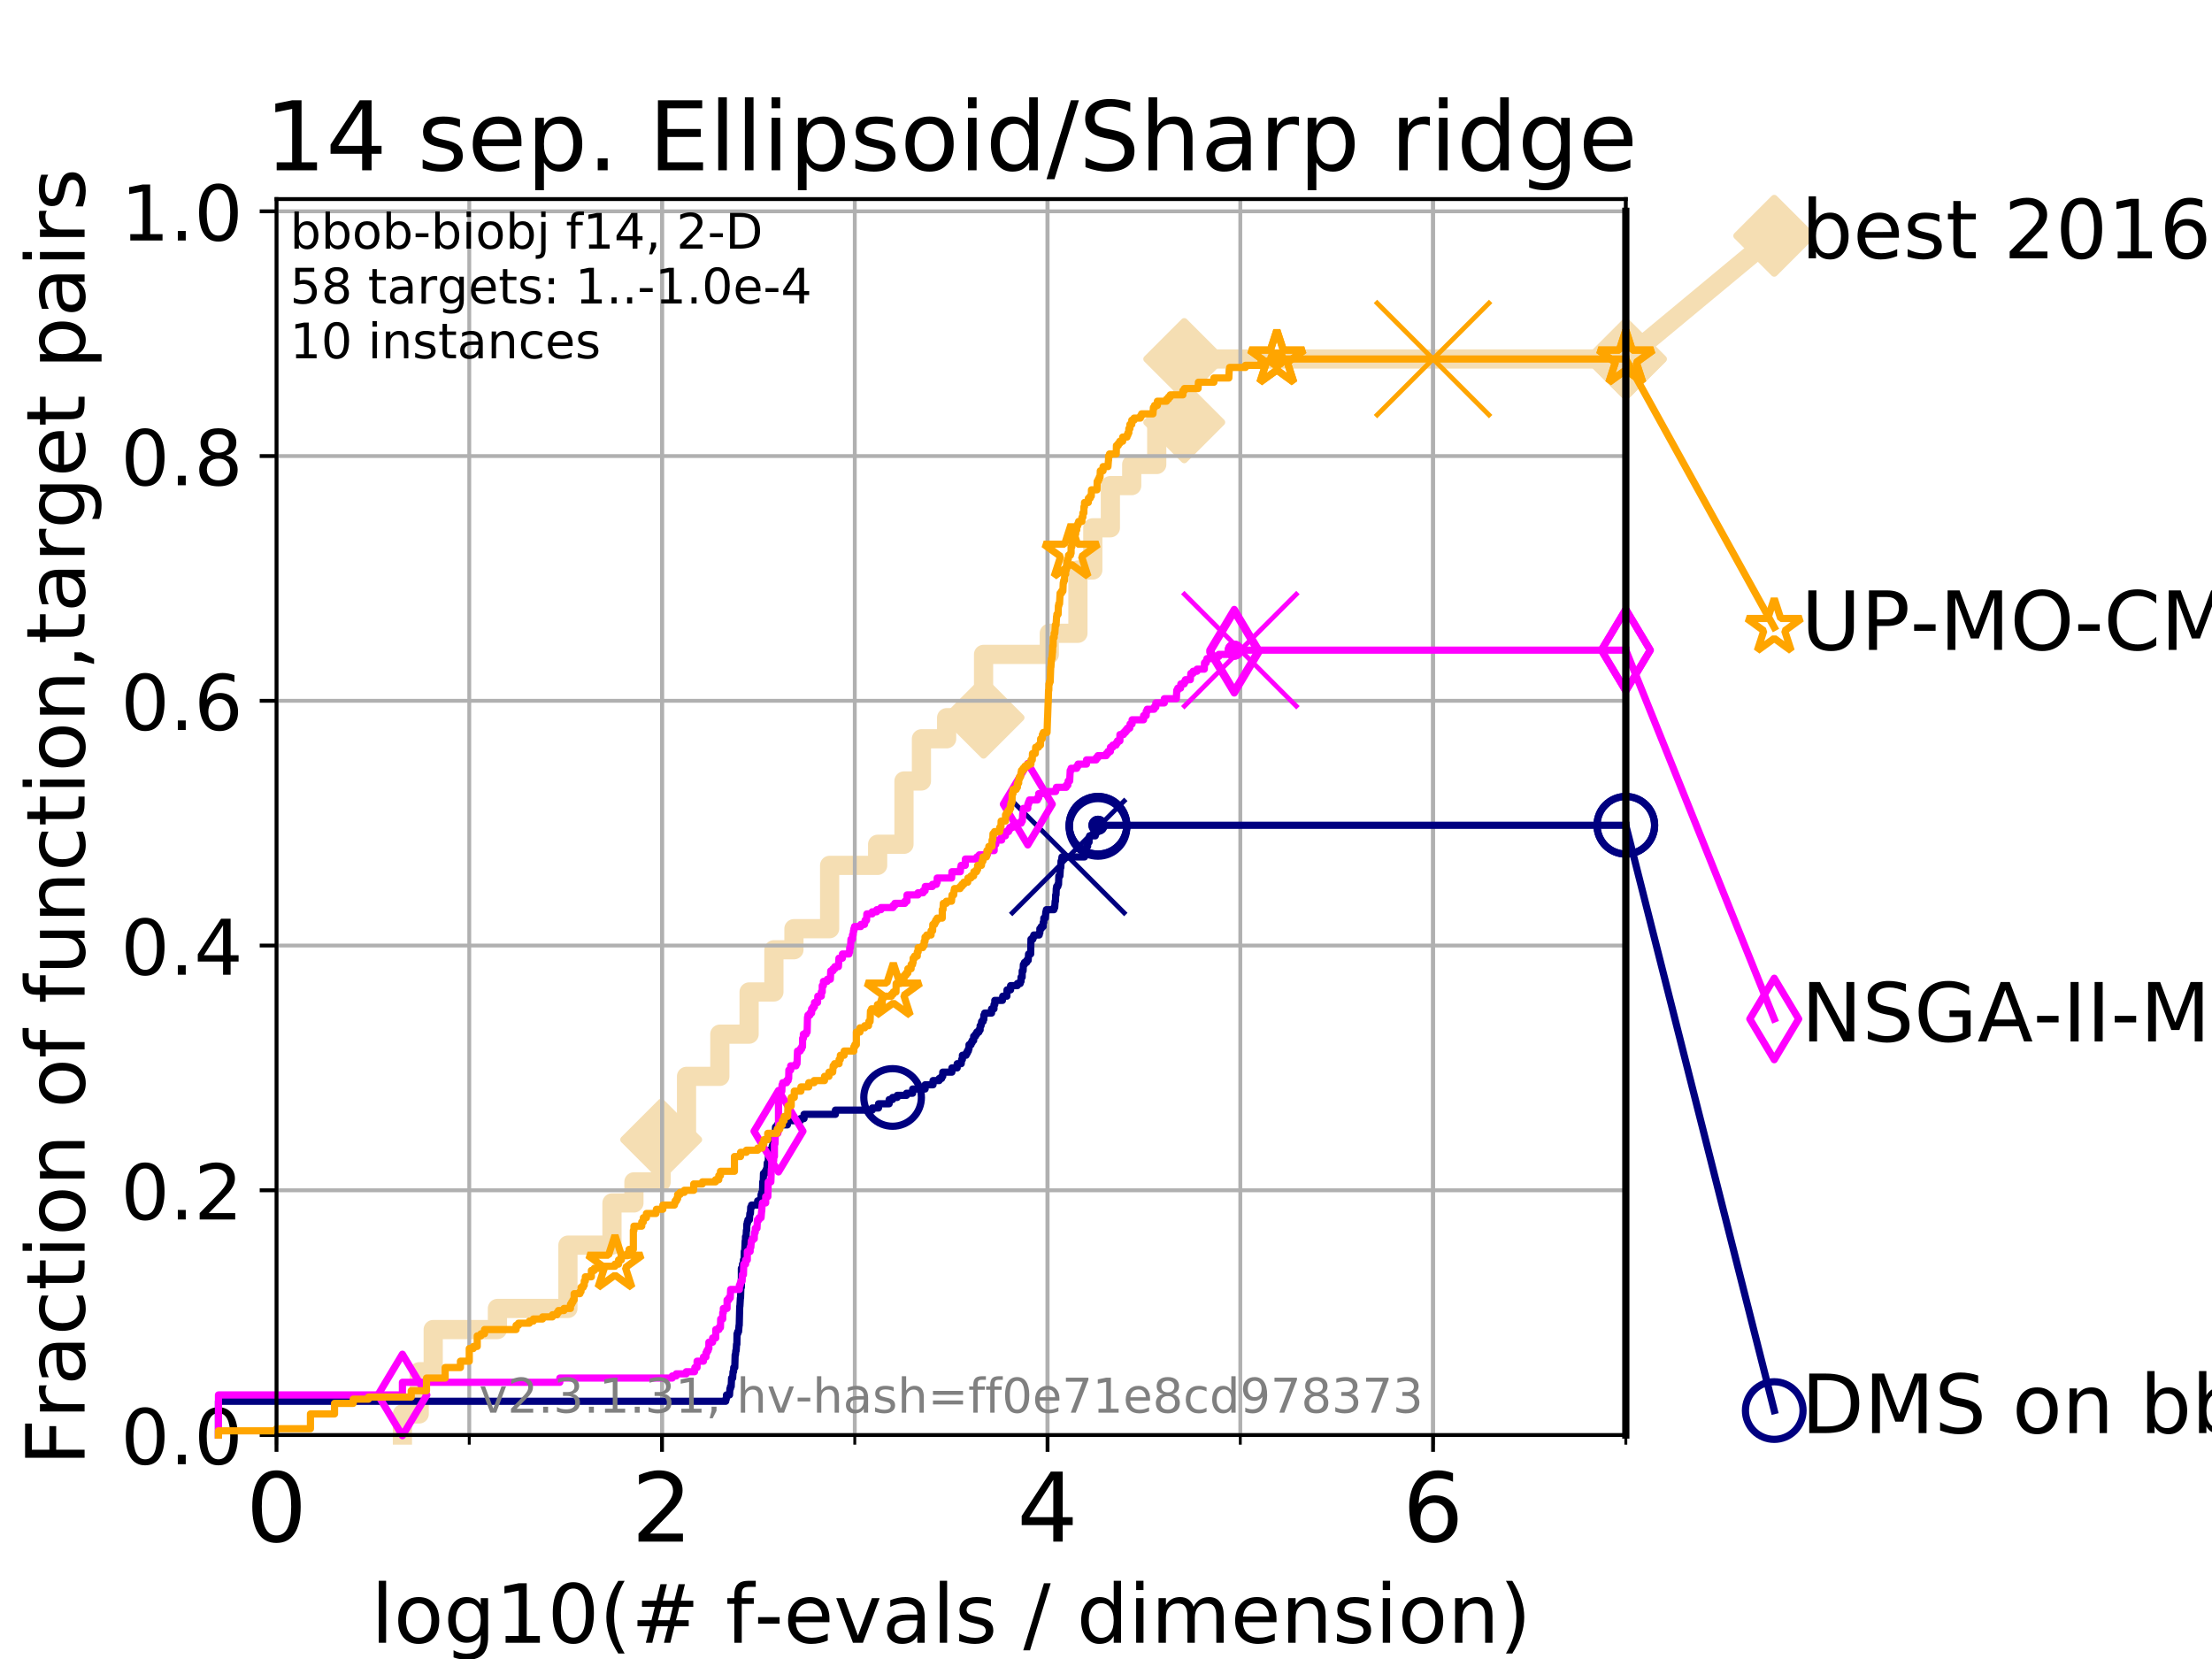 <?xml version="1.0" encoding="utf-8" standalone="no"?>
<!DOCTYPE svg PUBLIC "-//W3C//DTD SVG 1.1//EN"
  "http://www.w3.org/Graphics/SVG/1.1/DTD/svg11.dtd">
<!-- Created with matplotlib (https://matplotlib.org/) -->
<svg height="345.6pt" version="1.1" viewBox="0 0 460.8 345.6" width="460.8pt" xmlns="http://www.w3.org/2000/svg" xmlns:xlink="http://www.w3.org/1999/xlink">
 <defs>
  <style type="text/css">
*{stroke-linecap:butt;stroke-linejoin:round;}
  </style>
 </defs>
 <g id="figure_1">
  <g id="patch_1">
   <path d="M 0 345.6 
L 460.8 345.6 
L 460.8 0 
L 0 0 
z
" style="fill:#ffffff;"/>
  </g>
  <g id="axes_1">
   <g id="patch_2">
    <path d="M 57.6 298.944 
L 338.688 298.944 
L 338.688 41.472 
L 57.6 41.472 
z
" style="fill:#ffffff;"/>
   </g>
   <g id="line2d_1">
    <path d="M 83.83 298.944 
L 83.83 294.549 
L 87.33 294.549 
L 87.33 285.758 
L 90.243 285.758 
L 90.243 276.968 
L 103.623 276.968 
L 103.623 272.573 
L 118.31 272.573 
L 118.31 259.387 
L 127.485 259.387 
L 127.485 250.597 
L 132.06 250.597 
L 132.06 246.201 
L 137.736 246.201 
L 137.736 237.411 
L 143.015 237.411 
L 143.015 224.225 
L 149.955 224.225 
L 149.955 215.435 
L 156.053 215.435 
L 156.053 206.644 
L 161.215 206.644 
L 161.215 197.854 
L 165.393 197.854 
L 165.393 193.459 
L 172.827 193.459 
L 172.827 180.273 
L 182.829 180.273 
L 182.829 175.878 
L 188.317 175.878 
L 188.317 162.692 
L 191.951 162.692 
L 191.951 153.902 
L 197.199 153.902 
L 197.199 149.507 
L 204.893 149.507 
L 204.893 136.321 
L 218.589 136.321 
L 218.589 131.926 
L 224.549 131.926 
L 224.549 118.74 
L 227.652 118.74 
L 227.652 109.95 
L 231.312 109.95 
L 231.312 101.159 
L 235.756 101.159 
L 235.756 96.764 
L 240.968 96.764 
L 240.968 87.973 
L 246.698 87.973 
L 246.698 74.788 
L 338.688 74.788 
" style="fill:none;stroke:#f5deb3;stroke-linecap:square;stroke-width:4;"/>
   </g>
   <g id="line2d_2">
    <defs>
     <path d="M 0 7.778 
L 7.778 0 
L 0 -7.778 
L -7.778 0 
z
" id="ma90e58d677" style="stroke:#f5deb3;stroke-linejoin:miter;stroke-width:1.5;"/>
    </defs>
    <g>
     <use style="fill:#f5deb3;stroke:#f5deb3;stroke-linejoin:miter;stroke-width:1.5;" x="137.736" xlink:href="#ma90e58d677" y="237.411"/>
     <use style="fill:#f5deb3;stroke:#f5deb3;stroke-linejoin:miter;stroke-width:1.5;" x="204.893" xlink:href="#ma90e58d677" y="149.507"/>
     <use style="fill:#f5deb3;stroke:#f5deb3;stroke-linejoin:miter;stroke-width:1.5;" x="246.698" xlink:href="#ma90e58d677" y="87.973"/>
     <use style="fill:#f5deb3;stroke:#f5deb3;stroke-linejoin:miter;stroke-width:1.5;" x="246.698" xlink:href="#ma90e58d677" y="74.788"/>
     <use style="fill:#f5deb3;stroke:#f5deb3;stroke-linejoin:miter;stroke-width:1.5;" x="338.688" xlink:href="#ma90e58d677" y="74.788"/>
    </g>
   </g>
   <g id="line2d_3">
    <path style="fill:none;stroke:#f5deb3;stroke-linecap:square;stroke-width:4;"/>
    <g/>
   </g>
   <g id="line2d_4">
    <path d="M 338.688 74.788 
L 369.608 49.12 
" style="fill:none;stroke:#f5deb3;stroke-linecap:square;stroke-width:4;"/>
    <g>
     <use style="fill:#f5deb3;stroke:#f5deb3;stroke-linejoin:miter;stroke-width:1.5;" x="338.688" xlink:href="#ma90e58d677" y="74.788"/>
     <use style="fill:#f5deb3;stroke:#f5deb3;stroke-linejoin:miter;stroke-width:1.5;" x="369.608" xlink:href="#ma90e58d677" y="49.12"/>
    </g>
   </g>
   <g id="matplotlib.axis_1">
    <g id="xtick_1">
     <g id="line2d_5">
      <path clip-path="url(#p64d7ae8913)" d="M 57.6 298.944 
L 57.6 41.472 
" style="fill:none;stroke:#b0b0b0;stroke-linecap:square;stroke-width:0.8;"/>
     </g>
     <g id="line2d_6">
      <defs>
       <path d="M 0 0 
L 0 3.5 
" id="m9cf2855818" style="stroke:#000000;stroke-width:0.8;"/>
      </defs>
      <g>
       <use style="stroke:#000000;stroke-width:0.8;" x="57.6" xlink:href="#m9cf2855818" y="298.944"/>
      </g>
     </g>
     <g id="text_1">
      <!-- 0 -->
      <defs>
       <path d="M 31.781 66.406 
Q 24.172 66.406 20.328 58.906 
Q 16.5 51.422 16.5 36.375 
Q 16.5 21.391 20.328 13.891 
Q 24.172 6.391 31.781 6.391 
Q 39.453 6.391 43.281 13.891 
Q 47.125 21.391 47.125 36.375 
Q 47.125 51.422 43.281 58.906 
Q 39.453 66.406 31.781 66.406 
z
M 31.781 74.219 
Q 44.047 74.219 50.516 64.516 
Q 56.984 54.828 56.984 36.375 
Q 56.984 17.969 50.516 8.266 
Q 44.047 -1.422 31.781 -1.422 
Q 19.531 -1.422 13.062 8.266 
Q 6.594 17.969 6.594 36.375 
Q 6.594 54.828 13.062 64.516 
Q 19.531 74.219 31.781 74.219 
z
" id="DejaVuSans-48"/>
      </defs>
      <g transform="translate(51.237 321.141)scale(0.2 -0.2)">
       <use xlink:href="#DejaVuSans-48"/>
      </g>
     </g>
    </g>
    <g id="xtick_2">
     <g id="line2d_7">
      <path clip-path="url(#p64d7ae8913)" d="M 137.911 298.944 
L 137.911 41.472 
" style="fill:none;stroke:#b0b0b0;stroke-linecap:square;stroke-width:0.8;"/>
     </g>
     <g id="line2d_8">
      <g>
       <use style="stroke:#000000;stroke-width:0.8;" x="137.911" xlink:href="#m9cf2855818" y="298.944"/>
      </g>
     </g>
     <g id="text_2">
      <!-- 2 -->
      <defs>
       <path d="M 19.188 8.297 
L 53.609 8.297 
L 53.609 0 
L 7.328 0 
L 7.328 8.297 
Q 12.938 14.109 22.625 23.891 
Q 32.328 33.688 34.812 36.531 
Q 39.547 41.844 41.422 45.531 
Q 43.312 49.219 43.312 52.781 
Q 43.312 58.594 39.234 62.25 
Q 35.156 65.922 28.609 65.922 
Q 23.969 65.922 18.812 64.312 
Q 13.672 62.703 7.812 59.422 
L 7.812 69.391 
Q 13.766 71.781 18.938 73 
Q 24.125 74.219 28.422 74.219 
Q 39.75 74.219 46.484 68.547 
Q 53.219 62.891 53.219 53.422 
Q 53.219 48.922 51.531 44.891 
Q 49.859 40.875 45.406 35.406 
Q 44.188 33.984 37.641 27.219 
Q 31.109 20.453 19.188 8.297 
z
" id="DejaVuSans-50"/>
      </defs>
      <g transform="translate(131.548 321.141)scale(0.2 -0.2)">
       <use xlink:href="#DejaVuSans-50"/>
      </g>
     </g>
    </g>
    <g id="xtick_3">
     <g id="line2d_9">
      <path clip-path="url(#p64d7ae8913)" d="M 218.222 298.944 
L 218.222 41.472 
" style="fill:none;stroke:#b0b0b0;stroke-linecap:square;stroke-width:0.8;"/>
     </g>
     <g id="line2d_10">
      <g>
       <use style="stroke:#000000;stroke-width:0.8;" x="218.222" xlink:href="#m9cf2855818" y="298.944"/>
      </g>
     </g>
     <g id="text_3">
      <!-- 4 -->
      <defs>
       <path d="M 37.797 64.312 
L 12.891 25.391 
L 37.797 25.391 
z
M 35.203 72.906 
L 47.609 72.906 
L 47.609 25.391 
L 58.016 25.391 
L 58.016 17.188 
L 47.609 17.188 
L 47.609 0 
L 37.797 0 
L 37.797 17.188 
L 4.891 17.188 
L 4.891 26.703 
z
" id="DejaVuSans-52"/>
      </defs>
      <g transform="translate(211.859 321.141)scale(0.2 -0.2)">
       <use xlink:href="#DejaVuSans-52"/>
      </g>
     </g>
    </g>
    <g id="xtick_4">
     <g id="line2d_11">
      <path clip-path="url(#p64d7ae8913)" d="M 298.533 298.944 
L 298.533 41.472 
" style="fill:none;stroke:#b0b0b0;stroke-linecap:square;stroke-width:0.8;"/>
     </g>
     <g id="line2d_12">
      <g>
       <use style="stroke:#000000;stroke-width:0.8;" x="298.533" xlink:href="#m9cf2855818" y="298.944"/>
      </g>
     </g>
     <g id="text_4">
      <!-- 6 -->
      <defs>
       <path d="M 33.016 40.375 
Q 26.375 40.375 22.484 35.828 
Q 18.609 31.297 18.609 23.391 
Q 18.609 15.531 22.484 10.953 
Q 26.375 6.391 33.016 6.391 
Q 39.656 6.391 43.531 10.953 
Q 47.406 15.531 47.406 23.391 
Q 47.406 31.297 43.531 35.828 
Q 39.656 40.375 33.016 40.375 
z
M 52.594 71.297 
L 52.594 62.312 
Q 48.875 64.062 45.094 64.984 
Q 41.312 65.922 37.594 65.922 
Q 27.828 65.922 22.672 59.328 
Q 17.531 52.734 16.797 39.406 
Q 19.672 43.656 24.016 45.922 
Q 28.375 48.188 33.594 48.188 
Q 44.578 48.188 50.953 41.516 
Q 57.328 34.859 57.328 23.391 
Q 57.328 12.156 50.688 5.359 
Q 44.047 -1.422 33.016 -1.422 
Q 20.359 -1.422 13.672 8.266 
Q 6.984 17.969 6.984 36.375 
Q 6.984 53.656 15.188 63.938 
Q 23.391 74.219 37.203 74.219 
Q 40.922 74.219 44.703 73.484 
Q 48.484 72.75 52.594 71.297 
z
" id="DejaVuSans-54"/>
      </defs>
      <g transform="translate(292.17 321.141)scale(0.2 -0.2)">
       <use xlink:href="#DejaVuSans-54"/>
      </g>
     </g>
    </g>
    <g id="xtick_5">
     <g id="line2d_13">
      <path clip-path="url(#p64d7ae8913)" d="M 57.6 298.944 
L 57.6 41.472 
" style="fill:none;stroke:#b0b0b0;stroke-linecap:square;stroke-width:0.8;"/>
     </g>
     <g id="line2d_14">
      <defs>
       <path d="M 0 0 
L 0 2 
" id="ma8aa97c11d" style="stroke:#000000;stroke-width:0.6;"/>
      </defs>
      <g>
       <use style="stroke:#000000;stroke-width:0.6;" x="57.6" xlink:href="#ma8aa97c11d" y="298.944"/>
      </g>
     </g>
    </g>
    <g id="xtick_6">
     <g id="line2d_15">
      <path clip-path="url(#p64d7ae8913)" d="M 97.755 298.944 
L 97.755 41.472 
" style="fill:none;stroke:#b0b0b0;stroke-linecap:square;stroke-width:0.8;"/>
     </g>
     <g id="line2d_16">
      <g>
       <use style="stroke:#000000;stroke-width:0.6;" x="97.755" xlink:href="#ma8aa97c11d" y="298.944"/>
      </g>
     </g>
    </g>
    <g id="xtick_7">
     <g id="line2d_17">
      <path clip-path="url(#p64d7ae8913)" d="M 137.911 298.944 
L 137.911 41.472 
" style="fill:none;stroke:#b0b0b0;stroke-linecap:square;stroke-width:0.8;"/>
     </g>
     <g id="line2d_18">
      <g>
       <use style="stroke:#000000;stroke-width:0.6;" x="137.911" xlink:href="#ma8aa97c11d" y="298.944"/>
      </g>
     </g>
    </g>
    <g id="xtick_8">
     <g id="line2d_19">
      <path clip-path="url(#p64d7ae8913)" d="M 178.066 298.944 
L 178.066 41.472 
" style="fill:none;stroke:#b0b0b0;stroke-linecap:square;stroke-width:0.8;"/>
     </g>
     <g id="line2d_20">
      <g>
       <use style="stroke:#000000;stroke-width:0.6;" x="178.066" xlink:href="#ma8aa97c11d" y="298.944"/>
      </g>
     </g>
    </g>
    <g id="xtick_9">
     <g id="line2d_21">
      <path clip-path="url(#p64d7ae8913)" d="M 218.222 298.944 
L 218.222 41.472 
" style="fill:none;stroke:#b0b0b0;stroke-linecap:square;stroke-width:0.8;"/>
     </g>
     <g id="line2d_22">
      <g>
       <use style="stroke:#000000;stroke-width:0.6;" x="218.222" xlink:href="#ma8aa97c11d" y="298.944"/>
      </g>
     </g>
    </g>
    <g id="xtick_10">
     <g id="line2d_23">
      <path clip-path="url(#p64d7ae8913)" d="M 258.377 298.944 
L 258.377 41.472 
" style="fill:none;stroke:#b0b0b0;stroke-linecap:square;stroke-width:0.8;"/>
     </g>
     <g id="line2d_24">
      <g>
       <use style="stroke:#000000;stroke-width:0.6;" x="258.377" xlink:href="#ma8aa97c11d" y="298.944"/>
      </g>
     </g>
    </g>
    <g id="xtick_11">
     <g id="line2d_25">
      <path clip-path="url(#p64d7ae8913)" d="M 298.533 298.944 
L 298.533 41.472 
" style="fill:none;stroke:#b0b0b0;stroke-linecap:square;stroke-width:0.8;"/>
     </g>
     <g id="line2d_26">
      <g>
       <use style="stroke:#000000;stroke-width:0.6;" x="298.533" xlink:href="#ma8aa97c11d" y="298.944"/>
      </g>
     </g>
    </g>
    <g id="xtick_12">
     <g id="line2d_27">
      <path clip-path="url(#p64d7ae8913)" d="M 338.688 298.944 
L 338.688 41.472 
" style="fill:none;stroke:#b0b0b0;stroke-linecap:square;stroke-width:0.8;"/>
     </g>
     <g id="line2d_28">
      <g>
       <use style="stroke:#000000;stroke-width:0.6;" x="338.688" xlink:href="#ma8aa97c11d" y="298.944"/>
      </g>
     </g>
    </g>
    <g id="text_5">
     <!-- log10(# f-evals / dimension) -->
     <defs>
      <path d="M 9.422 75.984 
L 18.406 75.984 
L 18.406 0 
L 9.422 0 
z
" id="DejaVuSans-108"/>
      <path d="M 30.609 48.391 
Q 23.391 48.391 19.188 42.75 
Q 14.984 37.109 14.984 27.297 
Q 14.984 17.484 19.156 11.844 
Q 23.344 6.203 30.609 6.203 
Q 37.797 6.203 41.984 11.859 
Q 46.188 17.531 46.188 27.297 
Q 46.188 37.016 41.984 42.703 
Q 37.797 48.391 30.609 48.391 
z
M 30.609 56 
Q 42.328 56 49.016 48.375 
Q 55.719 40.766 55.719 27.297 
Q 55.719 13.875 49.016 6.219 
Q 42.328 -1.422 30.609 -1.422 
Q 18.844 -1.422 12.172 6.219 
Q 5.516 13.875 5.516 27.297 
Q 5.516 40.766 12.172 48.375 
Q 18.844 56 30.609 56 
z
" id="DejaVuSans-111"/>
      <path d="M 45.406 27.984 
Q 45.406 37.75 41.375 43.109 
Q 37.359 48.484 30.078 48.484 
Q 22.859 48.484 18.828 43.109 
Q 14.797 37.75 14.797 27.984 
Q 14.797 18.266 18.828 12.891 
Q 22.859 7.516 30.078 7.516 
Q 37.359 7.516 41.375 12.891 
Q 45.406 18.266 45.406 27.984 
z
M 54.391 6.781 
Q 54.391 -7.172 48.188 -13.984 
Q 42 -20.797 29.203 -20.797 
Q 24.469 -20.797 20.266 -20.094 
Q 16.062 -19.391 12.109 -17.922 
L 12.109 -9.188 
Q 16.062 -11.328 19.922 -12.344 
Q 23.781 -13.375 27.781 -13.375 
Q 36.625 -13.375 41.016 -8.766 
Q 45.406 -4.156 45.406 5.172 
L 45.406 9.625 
Q 42.625 4.781 38.281 2.391 
Q 33.938 0 27.875 0 
Q 17.828 0 11.672 7.656 
Q 5.516 15.328 5.516 27.984 
Q 5.516 40.672 11.672 48.328 
Q 17.828 56 27.875 56 
Q 33.938 56 38.281 53.609 
Q 42.625 51.219 45.406 46.391 
L 45.406 54.688 
L 54.391 54.688 
z
" id="DejaVuSans-103"/>
      <path d="M 12.406 8.297 
L 28.516 8.297 
L 28.516 63.922 
L 10.984 60.406 
L 10.984 69.391 
L 28.422 72.906 
L 38.281 72.906 
L 38.281 8.297 
L 54.391 8.297 
L 54.391 0 
L 12.406 0 
z
" id="DejaVuSans-49"/>
      <path d="M 31 75.875 
Q 24.469 64.656 21.281 53.656 
Q 18.109 42.672 18.109 31.391 
Q 18.109 20.125 21.312 9.062 
Q 24.516 -2 31 -13.188 
L 23.188 -13.188 
Q 15.875 -1.703 12.234 9.375 
Q 8.594 20.453 8.594 31.391 
Q 8.594 42.281 12.203 53.312 
Q 15.828 64.359 23.188 75.875 
z
" id="DejaVuSans-40"/>
      <path d="M 51.125 44 
L 36.922 44 
L 32.812 27.688 
L 47.125 27.688 
z
M 43.797 71.781 
L 38.719 51.516 
L 52.984 51.516 
L 58.109 71.781 
L 65.922 71.781 
L 60.891 51.516 
L 76.125 51.516 
L 76.125 44 
L 58.984 44 
L 54.984 27.688 
L 70.516 27.688 
L 70.516 20.219 
L 53.078 20.219 
L 48 0 
L 40.188 0 
L 45.219 20.219 
L 30.906 20.219 
L 25.875 0 
L 18.016 0 
L 23.094 20.219 
L 7.719 20.219 
L 7.719 27.688 
L 24.906 27.688 
L 29 44 
L 13.281 44 
L 13.281 51.516 
L 30.906 51.516 
L 35.891 71.781 
z
" id="DejaVuSans-35"/>
      <path id="DejaVuSans-32"/>
      <path d="M 37.109 75.984 
L 37.109 68.5 
L 28.516 68.5 
Q 23.688 68.5 21.797 66.547 
Q 19.922 64.594 19.922 59.516 
L 19.922 54.688 
L 34.719 54.688 
L 34.719 47.703 
L 19.922 47.703 
L 19.922 0 
L 10.891 0 
L 10.891 47.703 
L 2.297 47.703 
L 2.297 54.688 
L 10.891 54.688 
L 10.891 58.5 
Q 10.891 67.625 15.141 71.797 
Q 19.391 75.984 28.609 75.984 
z
" id="DejaVuSans-102"/>
      <path d="M 4.891 31.391 
L 31.203 31.391 
L 31.203 23.391 
L 4.891 23.391 
z
" id="DejaVuSans-45"/>
      <path d="M 56.203 29.594 
L 56.203 25.203 
L 14.891 25.203 
Q 15.484 15.922 20.484 11.062 
Q 25.484 6.203 34.422 6.203 
Q 39.594 6.203 44.453 7.469 
Q 49.312 8.734 54.109 11.281 
L 54.109 2.781 
Q 49.266 0.734 44.188 -0.344 
Q 39.109 -1.422 33.891 -1.422 
Q 20.797 -1.422 13.156 6.188 
Q 5.516 13.812 5.516 26.812 
Q 5.516 40.234 12.766 48.109 
Q 20.016 56 32.328 56 
Q 43.359 56 49.781 48.891 
Q 56.203 41.797 56.203 29.594 
z
M 47.219 32.234 
Q 47.125 39.594 43.094 43.984 
Q 39.062 48.391 32.422 48.391 
Q 24.906 48.391 20.391 44.141 
Q 15.875 39.891 15.188 32.172 
z
" id="DejaVuSans-101"/>
      <path d="M 2.984 54.688 
L 12.5 54.688 
L 29.594 8.797 
L 46.688 54.688 
L 56.203 54.688 
L 35.688 0 
L 23.484 0 
z
" id="DejaVuSans-118"/>
      <path d="M 34.281 27.484 
Q 23.391 27.484 19.188 25 
Q 14.984 22.516 14.984 16.5 
Q 14.984 11.719 18.141 8.906 
Q 21.297 6.109 26.703 6.109 
Q 34.188 6.109 38.703 11.406 
Q 43.219 16.703 43.219 25.484 
L 43.219 27.484 
z
M 52.203 31.203 
L 52.203 0 
L 43.219 0 
L 43.219 8.297 
Q 40.141 3.328 35.547 0.953 
Q 30.953 -1.422 24.312 -1.422 
Q 15.922 -1.422 10.953 3.297 
Q 6 8.016 6 15.922 
Q 6 25.141 12.172 29.828 
Q 18.359 34.516 30.609 34.516 
L 43.219 34.516 
L 43.219 35.406 
Q 43.219 41.609 39.141 45 
Q 35.062 48.391 27.688 48.391 
Q 23 48.391 18.547 47.266 
Q 14.109 46.141 10.016 43.891 
L 10.016 52.203 
Q 14.938 54.109 19.578 55.047 
Q 24.219 56 28.609 56 
Q 40.484 56 46.344 49.844 
Q 52.203 43.703 52.203 31.203 
z
" id="DejaVuSans-97"/>
      <path d="M 44.281 53.078 
L 44.281 44.578 
Q 40.484 46.531 36.375 47.5 
Q 32.281 48.484 27.875 48.484 
Q 21.188 48.484 17.844 46.438 
Q 14.5 44.391 14.5 40.281 
Q 14.5 37.156 16.891 35.375 
Q 19.281 33.594 26.516 31.984 
L 29.594 31.297 
Q 39.156 29.25 43.188 25.516 
Q 47.219 21.781 47.219 15.094 
Q 47.219 7.469 41.188 3.016 
Q 35.156 -1.422 24.609 -1.422 
Q 20.219 -1.422 15.453 -0.562 
Q 10.688 0.297 5.422 2 
L 5.422 11.281 
Q 10.406 8.688 15.234 7.391 
Q 20.062 6.109 24.812 6.109 
Q 31.156 6.109 34.562 8.281 
Q 37.984 10.453 37.984 14.406 
Q 37.984 18.062 35.516 20.016 
Q 33.062 21.969 24.703 23.781 
L 21.578 24.516 
Q 13.234 26.266 9.516 29.906 
Q 5.812 33.547 5.812 39.891 
Q 5.812 47.609 11.281 51.797 
Q 16.75 56 26.812 56 
Q 31.781 56 36.172 55.266 
Q 40.578 54.547 44.281 53.078 
z
" id="DejaVuSans-115"/>
      <path d="M 25.391 72.906 
L 33.688 72.906 
L 8.297 -9.281 
L 0 -9.281 
z
" id="DejaVuSans-47"/>
      <path d="M 45.406 46.391 
L 45.406 75.984 
L 54.391 75.984 
L 54.391 0 
L 45.406 0 
L 45.406 8.203 
Q 42.578 3.328 38.25 0.953 
Q 33.938 -1.422 27.875 -1.422 
Q 17.969 -1.422 11.734 6.484 
Q 5.516 14.406 5.516 27.297 
Q 5.516 40.188 11.734 48.094 
Q 17.969 56 27.875 56 
Q 33.938 56 38.25 53.625 
Q 42.578 51.266 45.406 46.391 
z
M 14.797 27.297 
Q 14.797 17.391 18.875 11.75 
Q 22.953 6.109 30.078 6.109 
Q 37.203 6.109 41.297 11.75 
Q 45.406 17.391 45.406 27.297 
Q 45.406 37.203 41.297 42.844 
Q 37.203 48.484 30.078 48.484 
Q 22.953 48.484 18.875 42.844 
Q 14.797 37.203 14.797 27.297 
z
" id="DejaVuSans-100"/>
      <path d="M 9.422 54.688 
L 18.406 54.688 
L 18.406 0 
L 9.422 0 
z
M 9.422 75.984 
L 18.406 75.984 
L 18.406 64.594 
L 9.422 64.594 
z
" id="DejaVuSans-105"/>
      <path d="M 52 44.188 
Q 55.375 50.25 60.062 53.125 
Q 64.75 56 71.094 56 
Q 79.641 56 84.281 50.016 
Q 88.922 44.047 88.922 33.016 
L 88.922 0 
L 79.891 0 
L 79.891 32.719 
Q 79.891 40.578 77.094 44.375 
Q 74.312 48.188 68.609 48.188 
Q 61.625 48.188 57.562 43.547 
Q 53.516 38.922 53.516 30.906 
L 53.516 0 
L 44.484 0 
L 44.484 32.719 
Q 44.484 40.625 41.703 44.406 
Q 38.922 48.188 33.109 48.188 
Q 26.219 48.188 22.156 43.531 
Q 18.109 38.875 18.109 30.906 
L 18.109 0 
L 9.078 0 
L 9.078 54.688 
L 18.109 54.688 
L 18.109 46.188 
Q 21.188 51.219 25.484 53.609 
Q 29.781 56 35.688 56 
Q 41.656 56 45.828 52.969 
Q 50 49.953 52 44.188 
z
" id="DejaVuSans-109"/>
      <path d="M 54.891 33.016 
L 54.891 0 
L 45.906 0 
L 45.906 32.719 
Q 45.906 40.484 42.875 44.328 
Q 39.844 48.188 33.797 48.188 
Q 26.516 48.188 22.312 43.547 
Q 18.109 38.922 18.109 30.906 
L 18.109 0 
L 9.078 0 
L 9.078 54.688 
L 18.109 54.688 
L 18.109 46.188 
Q 21.344 51.125 25.703 53.562 
Q 30.078 56 35.797 56 
Q 45.219 56 50.047 50.172 
Q 54.891 44.344 54.891 33.016 
z
" id="DejaVuSans-110"/>
      <path d="M 8.016 75.875 
L 15.828 75.875 
Q 23.141 64.359 26.781 53.312 
Q 30.422 42.281 30.422 31.391 
Q 30.422 20.453 26.781 9.375 
Q 23.141 -1.703 15.828 -13.188 
L 8.016 -13.188 
Q 14.5 -2 17.703 9.062 
Q 20.906 20.125 20.906 31.391 
Q 20.906 42.672 17.703 53.656 
Q 14.5 64.656 8.016 75.875 
z
" id="DejaVuSans-41"/>
     </defs>
     <g transform="translate(77.303 342.218)scale(0.17 -0.17)">
      <use xlink:href="#DejaVuSans-108"/>
      <use x="27.783" xlink:href="#DejaVuSans-111"/>
      <use x="88.965" xlink:href="#DejaVuSans-103"/>
      <use x="152.441" xlink:href="#DejaVuSans-49"/>
      <use x="216.064" xlink:href="#DejaVuSans-48"/>
      <use x="279.688" xlink:href="#DejaVuSans-40"/>
      <use x="318.701" xlink:href="#DejaVuSans-35"/>
      <use x="402.49" xlink:href="#DejaVuSans-32"/>
      <use x="434.277" xlink:href="#DejaVuSans-102"/>
      <use x="469.404" xlink:href="#DejaVuSans-45"/>
      <use x="505.488" xlink:href="#DejaVuSans-101"/>
      <use x="567.012" xlink:href="#DejaVuSans-118"/>
      <use x="626.191" xlink:href="#DejaVuSans-97"/>
      <use x="687.471" xlink:href="#DejaVuSans-108"/>
      <use x="715.254" xlink:href="#DejaVuSans-115"/>
      <use x="767.354" xlink:href="#DejaVuSans-32"/>
      <use x="799.141" xlink:href="#DejaVuSans-47"/>
      <use x="832.832" xlink:href="#DejaVuSans-32"/>
      <use x="864.619" xlink:href="#DejaVuSans-100"/>
      <use x="928.096" xlink:href="#DejaVuSans-105"/>
      <use x="955.879" xlink:href="#DejaVuSans-109"/>
      <use x="1053.291" xlink:href="#DejaVuSans-101"/>
      <use x="1114.814" xlink:href="#DejaVuSans-110"/>
      <use x="1178.193" xlink:href="#DejaVuSans-115"/>
      <use x="1230.293" xlink:href="#DejaVuSans-105"/>
      <use x="1258.076" xlink:href="#DejaVuSans-111"/>
      <use x="1319.258" xlink:href="#DejaVuSans-110"/>
      <use x="1382.637" xlink:href="#DejaVuSans-41"/>
     </g>
    </g>
   </g>
   <g id="matplotlib.axis_2">
    <g id="ytick_1">
     <g id="line2d_29">
      <path clip-path="url(#p64d7ae8913)" d="M 57.6 298.944 
L 338.688 298.944 
" style="fill:none;stroke:#b0b0b0;stroke-linecap:square;stroke-width:0.8;"/>
     </g>
     <g id="line2d_30">
      <defs>
       <path d="M 0 0 
L -3.5 0 
" id="m0312247d82" style="stroke:#000000;stroke-width:0.8;"/>
      </defs>
      <g>
       <use style="stroke:#000000;stroke-width:0.8;" x="57.6" xlink:href="#m0312247d82" y="298.944"/>
      </g>
     </g>
     <g id="text_6">
      <!-- 0.0 -->
      <defs>
       <path d="M 10.688 12.406 
L 21 12.406 
L 21 0 
L 10.688 0 
z
" id="DejaVuSans-46"/>
      </defs>
      <g transform="translate(25.155 305.023)scale(0.16 -0.16)">
       <use xlink:href="#DejaVuSans-48"/>
       <use x="63.623" xlink:href="#DejaVuSans-46"/>
       <use x="95.41" xlink:href="#DejaVuSans-48"/>
      </g>
     </g>
    </g>
    <g id="ytick_2">
     <g id="line2d_31">
      <path clip-path="url(#p64d7ae8913)" d="M 57.6 247.959 
L 338.688 247.959 
" style="fill:none;stroke:#b0b0b0;stroke-linecap:square;stroke-width:0.8;"/>
     </g>
     <g id="line2d_32">
      <g>
       <use style="stroke:#000000;stroke-width:0.8;" x="57.6" xlink:href="#m0312247d82" y="247.959"/>
      </g>
     </g>
     <g id="text_7">
      <!-- 0.2 -->
      <g transform="translate(25.155 254.038)scale(0.16 -0.16)">
       <use xlink:href="#DejaVuSans-48"/>
       <use x="63.623" xlink:href="#DejaVuSans-46"/>
       <use x="95.41" xlink:href="#DejaVuSans-50"/>
      </g>
     </g>
    </g>
    <g id="ytick_3">
     <g id="line2d_33">
      <path clip-path="url(#p64d7ae8913)" d="M 57.6 196.975 
L 338.688 196.975 
" style="fill:none;stroke:#b0b0b0;stroke-linecap:square;stroke-width:0.8;"/>
     </g>
     <g id="line2d_34">
      <g>
       <use style="stroke:#000000;stroke-width:0.8;" x="57.6" xlink:href="#m0312247d82" y="196.975"/>
      </g>
     </g>
     <g id="text_8">
      <!-- 0.4 -->
      <g transform="translate(25.155 203.054)scale(0.16 -0.16)">
       <use xlink:href="#DejaVuSans-48"/>
       <use x="63.623" xlink:href="#DejaVuSans-46"/>
       <use x="95.41" xlink:href="#DejaVuSans-52"/>
      </g>
     </g>
    </g>
    <g id="ytick_4">
     <g id="line2d_35">
      <path clip-path="url(#p64d7ae8913)" d="M 57.6 145.99 
L 338.688 145.99 
" style="fill:none;stroke:#b0b0b0;stroke-linecap:square;stroke-width:0.8;"/>
     </g>
     <g id="line2d_36">
      <g>
       <use style="stroke:#000000;stroke-width:0.8;" x="57.6" xlink:href="#m0312247d82" y="145.99"/>
      </g>
     </g>
     <g id="text_9">
      <!-- 0.6 -->
      <g transform="translate(25.155 152.069)scale(0.16 -0.16)">
       <use xlink:href="#DejaVuSans-48"/>
       <use x="63.623" xlink:href="#DejaVuSans-46"/>
       <use x="95.41" xlink:href="#DejaVuSans-54"/>
      </g>
     </g>
    </g>
    <g id="ytick_5">
     <g id="line2d_37">
      <path clip-path="url(#p64d7ae8913)" d="M 57.6 95.006 
L 338.688 95.006 
" style="fill:none;stroke:#b0b0b0;stroke-linecap:square;stroke-width:0.8;"/>
     </g>
     <g id="line2d_38">
      <g>
       <use style="stroke:#000000;stroke-width:0.8;" x="57.6" xlink:href="#m0312247d82" y="95.006"/>
      </g>
     </g>
     <g id="text_10">
      <!-- 0.8 -->
      <defs>
       <path d="M 31.781 34.625 
Q 24.75 34.625 20.719 30.859 
Q 16.703 27.094 16.703 20.516 
Q 16.703 13.922 20.719 10.156 
Q 24.75 6.391 31.781 6.391 
Q 38.812 6.391 42.859 10.172 
Q 46.922 13.969 46.922 20.516 
Q 46.922 27.094 42.891 30.859 
Q 38.875 34.625 31.781 34.625 
z
M 21.922 38.812 
Q 15.578 40.375 12.031 44.719 
Q 8.5 49.078 8.5 55.328 
Q 8.5 64.062 14.719 69.141 
Q 20.953 74.219 31.781 74.219 
Q 42.672 74.219 48.875 69.141 
Q 55.078 64.062 55.078 55.328 
Q 55.078 49.078 51.531 44.719 
Q 48 40.375 41.703 38.812 
Q 48.828 37.156 52.797 32.312 
Q 56.781 27.484 56.781 20.516 
Q 56.781 9.906 50.312 4.234 
Q 43.844 -1.422 31.781 -1.422 
Q 19.734 -1.422 13.25 4.234 
Q 6.781 9.906 6.781 20.516 
Q 6.781 27.484 10.781 32.312 
Q 14.797 37.156 21.922 38.812 
z
M 18.312 54.391 
Q 18.312 48.734 21.844 45.562 
Q 25.391 42.391 31.781 42.391 
Q 38.141 42.391 41.719 45.562 
Q 45.312 48.734 45.312 54.391 
Q 45.312 60.062 41.719 63.234 
Q 38.141 66.406 31.781 66.406 
Q 25.391 66.406 21.844 63.234 
Q 18.312 60.062 18.312 54.391 
z
" id="DejaVuSans-56"/>
      </defs>
      <g transform="translate(25.155 101.085)scale(0.16 -0.16)">
       <use xlink:href="#DejaVuSans-48"/>
       <use x="63.623" xlink:href="#DejaVuSans-46"/>
       <use x="95.41" xlink:href="#DejaVuSans-56"/>
      </g>
     </g>
    </g>
    <g id="ytick_6">
     <g id="line2d_39">
      <path clip-path="url(#p64d7ae8913)" d="M 57.6 44.021 
L 338.688 44.021 
" style="fill:none;stroke:#b0b0b0;stroke-linecap:square;stroke-width:0.8;"/>
     </g>
     <g id="line2d_40">
      <g>
       <use style="stroke:#000000;stroke-width:0.8;" x="57.6" xlink:href="#m0312247d82" y="44.021"/>
      </g>
     </g>
     <g id="text_11">
      <!-- 1.0 -->
      <g transform="translate(25.155 50.1)scale(0.16 -0.16)">
       <use xlink:href="#DejaVuSans-49"/>
       <use x="63.623" xlink:href="#DejaVuSans-46"/>
       <use x="95.41" xlink:href="#DejaVuSans-48"/>
      </g>
     </g>
    </g>
    <g id="text_12">
     <!-- Fraction of function,target pairs -->
     <defs>
      <path d="M 9.812 72.906 
L 51.703 72.906 
L 51.703 64.594 
L 19.672 64.594 
L 19.672 43.109 
L 48.578 43.109 
L 48.578 34.812 
L 19.672 34.812 
L 19.672 0 
L 9.812 0 
z
" id="DejaVuSans-70"/>
      <path d="M 41.109 46.297 
Q 39.594 47.172 37.812 47.578 
Q 36.031 48 33.891 48 
Q 26.266 48 22.188 43.047 
Q 18.109 38.094 18.109 28.812 
L 18.109 0 
L 9.078 0 
L 9.078 54.688 
L 18.109 54.688 
L 18.109 46.188 
Q 20.953 51.172 25.484 53.578 
Q 30.031 56 36.531 56 
Q 37.453 56 38.578 55.875 
Q 39.703 55.766 41.062 55.516 
z
" id="DejaVuSans-114"/>
      <path d="M 48.781 52.594 
L 48.781 44.188 
Q 44.969 46.297 41.141 47.344 
Q 37.312 48.391 33.406 48.391 
Q 24.656 48.391 19.812 42.844 
Q 14.984 37.312 14.984 27.297 
Q 14.984 17.281 19.812 11.734 
Q 24.656 6.203 33.406 6.203 
Q 37.312 6.203 41.141 7.25 
Q 44.969 8.297 48.781 10.406 
L 48.781 2.094 
Q 45.016 0.344 40.984 -0.531 
Q 36.969 -1.422 32.422 -1.422 
Q 20.062 -1.422 12.781 6.344 
Q 5.516 14.109 5.516 27.297 
Q 5.516 40.672 12.859 48.328 
Q 20.219 56 33.016 56 
Q 37.156 56 41.109 55.141 
Q 45.062 54.297 48.781 52.594 
z
" id="DejaVuSans-99"/>
      <path d="M 18.312 70.219 
L 18.312 54.688 
L 36.812 54.688 
L 36.812 47.703 
L 18.312 47.703 
L 18.312 18.016 
Q 18.312 11.328 20.141 9.422 
Q 21.969 7.516 27.594 7.516 
L 36.812 7.516 
L 36.812 0 
L 27.594 0 
Q 17.188 0 13.234 3.875 
Q 9.281 7.766 9.281 18.016 
L 9.281 47.703 
L 2.688 47.703 
L 2.688 54.688 
L 9.281 54.688 
L 9.281 70.219 
z
" id="DejaVuSans-116"/>
      <path d="M 8.5 21.578 
L 8.5 54.688 
L 17.484 54.688 
L 17.484 21.922 
Q 17.484 14.156 20.5 10.266 
Q 23.531 6.391 29.594 6.391 
Q 36.859 6.391 41.078 11.031 
Q 45.312 15.672 45.312 23.688 
L 45.312 54.688 
L 54.297 54.688 
L 54.297 0 
L 45.312 0 
L 45.312 8.406 
Q 42.047 3.422 37.719 1 
Q 33.406 -1.422 27.688 -1.422 
Q 18.266 -1.422 13.375 4.438 
Q 8.5 10.297 8.5 21.578 
z
M 31.109 56 
z
" id="DejaVuSans-117"/>
      <path d="M 11.719 12.406 
L 22.016 12.406 
L 22.016 4 
L 14.016 -11.625 
L 7.719 -11.625 
L 11.719 4 
z
" id="DejaVuSans-44"/>
      <path d="M 18.109 8.203 
L 18.109 -20.797 
L 9.078 -20.797 
L 9.078 54.688 
L 18.109 54.688 
L 18.109 46.391 
Q 20.953 51.266 25.266 53.625 
Q 29.594 56 35.594 56 
Q 45.562 56 51.781 48.094 
Q 58.016 40.188 58.016 27.297 
Q 58.016 14.406 51.781 6.484 
Q 45.562 -1.422 35.594 -1.422 
Q 29.594 -1.422 25.266 0.953 
Q 20.953 3.328 18.109 8.203 
z
M 48.688 27.297 
Q 48.688 37.203 44.609 42.844 
Q 40.531 48.484 33.406 48.484 
Q 26.266 48.484 22.188 42.844 
Q 18.109 37.203 18.109 27.297 
Q 18.109 17.391 22.188 11.75 
Q 26.266 6.109 33.406 6.109 
Q 40.531 6.109 44.609 11.75 
Q 48.688 17.391 48.688 27.297 
z
" id="DejaVuSans-112"/>
     </defs>
     <g transform="translate(17.62 305.347)rotate(-90)scale(0.17 -0.17)">
      <use xlink:href="#DejaVuSans-70"/>
      <use x="57.41" xlink:href="#DejaVuSans-114"/>
      <use x="98.523" xlink:href="#DejaVuSans-97"/>
      <use x="159.803" xlink:href="#DejaVuSans-99"/>
      <use x="214.783" xlink:href="#DejaVuSans-116"/>
      <use x="253.992" xlink:href="#DejaVuSans-105"/>
      <use x="281.775" xlink:href="#DejaVuSans-111"/>
      <use x="342.957" xlink:href="#DejaVuSans-110"/>
      <use x="406.336" xlink:href="#DejaVuSans-32"/>
      <use x="438.123" xlink:href="#DejaVuSans-111"/>
      <use x="499.305" xlink:href="#DejaVuSans-102"/>
      <use x="534.51" xlink:href="#DejaVuSans-32"/>
      <use x="566.297" xlink:href="#DejaVuSans-102"/>
      <use x="601.502" xlink:href="#DejaVuSans-117"/>
      <use x="664.881" xlink:href="#DejaVuSans-110"/>
      <use x="728.26" xlink:href="#DejaVuSans-99"/>
      <use x="783.24" xlink:href="#DejaVuSans-116"/>
      <use x="822.449" xlink:href="#DejaVuSans-105"/>
      <use x="850.232" xlink:href="#DejaVuSans-111"/>
      <use x="911.414" xlink:href="#DejaVuSans-110"/>
      <use x="974.793" xlink:href="#DejaVuSans-44"/>
      <use x="1006.58" xlink:href="#DejaVuSans-116"/>
      <use x="1045.789" xlink:href="#DejaVuSans-97"/>
      <use x="1107.068" xlink:href="#DejaVuSans-114"/>
      <use x="1148.166" xlink:href="#DejaVuSans-103"/>
      <use x="1211.643" xlink:href="#DejaVuSans-101"/>
      <use x="1273.166" xlink:href="#DejaVuSans-116"/>
      <use x="1312.375" xlink:href="#DejaVuSans-32"/>
      <use x="1344.162" xlink:href="#DejaVuSans-112"/>
      <use x="1407.639" xlink:href="#DejaVuSans-97"/>
      <use x="1468.918" xlink:href="#DejaVuSans-105"/>
      <use x="1496.701" xlink:href="#DejaVuSans-114"/>
      <use x="1537.814" xlink:href="#DejaVuSans-115"/>
     </g>
    </g>
   </g>
   <g id="line2d_41">
    <defs>
     <path d="M 0 1.5 
C 0.398 1.5 0.779 1.342 1.061 1.061 
C 1.342 0.779 1.5 0.398 1.5 0 
C 1.5 -0.398 1.342 -0.779 1.061 -1.061 
C 0.779 -1.342 0.398 -1.5 0 -1.5 
C -0.398 -1.5 -0.779 -1.342 -1.061 -1.061 
C -1.342 -0.779 -1.5 -0.398 -1.5 0 
C -1.5 0.398 -1.342 0.779 -1.061 1.061 
C -0.779 1.342 -0.398 1.5 0 1.5 
z
" id="m7ca51f8d8d" style="stroke:#f5deb3;"/>
    </defs>
    <g>
     <use style="fill:#f5deb3;stroke:#f5deb3;" x="246.698" xlink:href="#m7ca51f8d8d" y="74.788"/>
     <use style="fill:#f5deb3;stroke:#f5deb3;" x="246.698" xlink:href="#m7ca51f8d8d" y="74.788"/>
    </g>
   </g>
   <g id="line2d_42">
    <defs>
     <path d="M 0 1.5 
C 0.398 1.5 0.779 1.342 1.061 1.061 
C 1.342 0.779 1.5 0.398 1.5 0 
C 1.5 -0.398 1.342 -0.779 1.061 -1.061 
C 0.779 -1.342 0.398 -1.5 0 -1.5 
C -0.398 -1.5 -0.779 -1.342 -1.061 -1.061 
C -1.342 -0.779 -1.5 -0.398 -1.5 0 
C -1.5 0.398 -1.342 0.779 -1.061 1.061 
C -0.779 1.342 -0.398 1.5 0 1.5 
z
" id="m9728a6b0f4" style="stroke:#000080;"/>
    </defs>
    <g>
     <use style="fill:#000080;stroke:#000080;" x="228.732" xlink:href="#m9728a6b0f4" y="171.922"/>
     <use style="fill:#000080;stroke:#000080;" x="228.732" xlink:href="#m9728a6b0f4" y="171.922"/>
    </g>
   </g>
   <g id="line2d_43">
    <path d="M 45.512 298.944 
L 45.512 291.912 
L 151.179 291.912 
L 151.179 291.472 
L 151.301 291.472 
L 151.341 290.593 
L 151.975 290.593 
L 152.053 289.275 
L 152.169 289.275 
L 152.169 288.835 
L 152.322 288.835 
L 152.398 287.077 
L 152.625 287.077 
L 152.7 285.758 
L 152.811 285.758 
L 152.848 284.879 
L 153.069 284.879 
L 153.142 282.242 
L 153.215 282.242 
L 153.287 281.363 
L 153.359 281.363 
L 153.431 280.045 
L 153.502 280.045 
L 153.538 277.847 
L 153.68 277.847 
L 153.68 277.407 
L 153.855 277.407 
L 153.96 276.089 
L 153.995 276.089 
L 154.098 272.133 
L 154.133 272.133 
L 154.236 270.375 
L 154.27 270.375 
L 154.338 268.177 
L 154.44 268.177 
L 154.44 264.222 
L 154.641 264.222 
L 154.675 263.343 
L 154.874 263.343 
L 154.874 262.464 
L 155.005 262.464 
L 155.038 260.706 
L 155.135 260.706 
L 155.232 258.508 
L 155.297 258.508 
L 155.297 257.629 
L 155.425 257.629 
L 155.489 256.31 
L 155.552 256.31 
L 155.584 254.992 
L 155.679 254.992 
L 155.679 254.552 
L 155.804 254.552 
L 155.804 254.113 
L 156.114 254.113 
L 156.206 252.794 
L 156.328 252.794 
L 156.388 251.476 
L 156.569 251.476 
L 156.569 251.036 
L 157.837 251.036 
L 157.837 250.157 
L 158.519 250.157 
L 158.546 248.838 
L 158.679 248.838 
L 158.679 248.399 
L 158.837 248.399 
L 158.89 246.201 
L 158.994 246.201 
L 159.046 244.443 
L 159.406 244.443 
L 159.406 244.004 
L 159.633 244.004 
L 159.633 243.564 
L 159.758 243.564 
L 159.833 242.246 
L 160.03 242.246 
L 160.103 240.488 
L 160.225 240.488 
L 160.225 239.609 
L 160.845 239.609 
L 160.868 238.729 
L 161.008 238.729 
L 161.031 236.971 
L 161.329 236.971 
L 161.329 236.532 
L 161.488 236.532 
L 161.556 234.774 
L 161.912 234.774 
L 161.912 234.334 
L 164.024 234.334 
L 164.024 233.455 
L 166.763 233.455 
L 166.763 233.016 
L 167.497 233.016 
L 167.497 232.137 
L 174.033 232.137 
L 174.033 231.258 
L 181.705 231.258 
L 181.705 230.818 
L 183.013 230.818 
L 183.013 229.939 
L 185.224 229.939 
L 185.224 229.06 
L 185.944 229.06 
L 185.944 228.62 
L 186.91 228.62 
L 186.91 228.181 
L 188.842 228.181 
L 188.842 227.741 
L 190.124 227.741 
L 190.124 226.862 
L 192.716 226.862 
L 192.716 225.983 
L 194.367 225.983 
L 194.367 225.104 
L 195.648 225.104 
L 195.648 224.665 
L 196.159 224.665 
L 196.159 224.225 
L 196.392 224.225 
L 196.392 223.346 
L 198.296 223.346 
L 198.296 222.467 
L 199.4 222.467 
L 199.4 221.588 
L 200.237 221.588 
L 200.327 220.709 
L 200.485 220.709 
L 200.485 219.83 
L 201.258 219.83 
L 201.258 219.391 
L 201.503 219.391 
L 201.503 218.951 
L 201.729 218.951 
L 201.729 218.511 
L 201.863 218.511 
L 201.863 217.632 
L 202.29 217.632 
L 202.29 217.193 
L 202.521 217.193 
L 202.521 216.753 
L 202.832 216.753 
L 202.832 215.874 
L 203.209 215.874 
L 203.209 215.435 
L 203.491 215.435 
L 203.491 214.995 
L 203.928 214.995 
L 203.928 214.556 
L 204.178 214.556 
L 204.178 213.677 
L 204.378 213.677 
L 204.487 212.798 
L 204.793 212.798 
L 204.793 212.358 
L 204.95 212.358 
L 204.95 211.479 
L 205.123 211.479 
L 205.123 211.04 
L 206.563 211.04 
L 206.563 210.161 
L 207.064 210.161 
L 207.064 209.282 
L 207.234 209.282 
L 207.234 208.402 
L 208.828 208.402 
L 208.885 207.523 
L 209.752 207.523 
L 209.778 206.205 
L 210.523 206.205 
L 210.523 205.326 
L 211.928 205.326 
L 211.928 204.886 
L 212.527 204.886 
L 212.527 204.447 
L 212.7 204.447 
L 212.7 203.568 
L 212.933 203.568 
L 212.946 202.249 
L 213.127 202.249 
L 213.184 200.931 
L 213.412 200.931 
L 213.412 200.491 
L 213.869 200.491 
L 213.869 200.052 
L 214.191 200.052 
L 214.269 198.733 
L 214.71 198.733 
L 214.767 195.656 
L 215.162 195.656 
L 215.162 195.217 
L 215.364 195.217 
L 215.364 194.777 
L 216.484 194.777 
L 216.484 194.338 
L 216.619 194.338 
L 216.619 193.459 
L 216.919 193.459 
L 216.919 193.019 
L 217.317 193.019 
L 217.317 192.14 
L 217.439 192.14 
L 217.449 191.261 
L 217.756 191.261 
L 217.863 189.943 
L 217.976 189.943 
L 217.976 189.503 
L 219.544 189.503 
L 219.544 189.063 
L 219.716 189.063 
L 219.804 187.745 
L 219.87 187.745 
L 219.916 186.426 
L 219.993 186.426 
L 220.04 185.108 
L 220.113 185.108 
L 220.113 184.668 
L 220.37 184.668 
L 220.37 184.229 
L 220.513 184.229 
L 220.572 182.471 
L 220.798 182.471 
L 220.903 180.713 
L 220.992 180.713 
L 221.033 179.394 
L 221.127 179.394 
L 221.228 178.515 
L 225.936 178.515 
L 225.936 177.636 
L 226.212 177.636 
L 226.212 176.757 
L 226.332 176.757 
L 226.332 176.317 
L 226.572 176.317 
L 226.572 175.438 
L 226.871 175.438 
L 226.871 174.559 
L 226.983 174.559 
L 226.983 174.12 
L 228.169 174.12 
L 228.169 173.68 
L 228.328 173.68 
L 228.424 172.362 
L 228.732 172.362 
L 228.732 171.922 
L 338.688 171.922 
L 338.688 171.922 
" style="fill:none;stroke:#000080;stroke-linecap:square;stroke-width:1.5;"/>
   </g>
   <g id="line2d_44">
    <defs>
     <path d="M 0 6 
C 1.591 6 3.117 5.368 4.243 4.243 
C 5.368 3.117 6 1.591 6 0 
C 6 -1.591 5.368 -3.117 4.243 -4.243 
C 3.117 -5.368 1.591 -6 0 -6 
C -1.591 -6 -3.117 -5.368 -4.243 -4.243 
C -5.368 -3.117 -6 -1.591 -6 0 
C -6 1.591 -5.368 3.117 -4.243 4.243 
C -3.117 5.368 -1.591 6 0 6 
z
" id="m0961206f40" style="stroke:#000080;stroke-width:1.5;"/>
    </defs>
    <g>
     <use style="fill-opacity:0;stroke:#000080;stroke-width:1.5;" x="185.944" xlink:href="#m0961206f40" y="228.62"/>
     <use style="fill-opacity:0;stroke:#000080;stroke-width:1.5;" x="228.732" xlink:href="#m0961206f40" y="172.362"/>
     <use style="fill-opacity:0;stroke:#000080;stroke-width:1.5;" x="228.732" xlink:href="#m0961206f40" y="171.922"/>
     <use style="fill-opacity:0;stroke:#000080;stroke-width:1.5;" x="228.732" xlink:href="#m0961206f40" y="171.922"/>
     <use style="fill-opacity:0;stroke:#000080;stroke-width:1.5;" x="338.688" xlink:href="#m0961206f40" y="171.922"/>
    </g>
   </g>
   <g id="line2d_45">
    <path style="fill:none;stroke:#000080;stroke-linecap:square;stroke-width:1.5;"/>
    <g/>
   </g>
   <g id="line2d_46">
    <path clip-path="url(#p64d7ae8913)" d="M 222.531 178.515 
" style="fill:none;stroke:#000080;stroke-linecap:square;stroke-width:1.5;"/>
    <defs>
     <path d="M -12 12 
L 12 -12 
M -12 -12 
L 12 12 
" id="m2fbf14c732" style="stroke:#000080;"/>
    </defs>
    <g clip-path="url(#p64d7ae8913)">
     <use style="fill:#000080;stroke:#000080;" x="222.531" xlink:href="#m2fbf14c732" y="178.515"/>
    </g>
   </g>
   <g id="line2d_47">
    <defs>
     <path d="M 0 1.5 
C 0.398 1.5 0.779 1.342 1.061 1.061 
C 1.342 0.779 1.5 0.398 1.5 0 
C 1.5 -0.398 1.342 -0.779 1.061 -1.061 
C 0.779 -1.342 0.398 -1.5 0 -1.5 
C -0.398 -1.5 -0.779 -1.342 -1.061 -1.061 
C -1.342 -0.779 -1.5 -0.398 -1.5 0 
C -1.5 0.398 -1.342 0.779 -1.061 1.061 
C -0.779 1.342 -0.398 1.5 0 1.5 
z
" id="m0ea5c4b067" style="stroke:#ff00ff;"/>
    </defs>
    <g>
     <use style="fill:#ff00ff;stroke:#ff00ff;" x="257.121" xlink:href="#m0ea5c4b067" y="135.442"/>
     <use style="fill:#ff00ff;stroke:#ff00ff;" x="257.121" xlink:href="#m0ea5c4b067" y="135.442"/>
    </g>
   </g>
   <g id="line2d_48">
    <path d="M 45.512 298.944 
L 45.512 290.593 
L 83.83 290.593 
L 83.83 287.956 
L 116.621 287.956 
L 116.621 287.077 
L 140.042 287.077 
L 140.042 286.637 
L 140.871 286.637 
L 140.871 286.198 
L 142.95 286.198 
L 142.95 285.758 
L 144.689 285.758 
L 144.748 284.879 
L 145.213 284.879 
L 145.213 283.561 
L 146.538 283.561 
L 146.538 282.682 
L 147.062 282.682 
L 147.062 281.803 
L 147.267 281.803 
L 147.267 281.363 
L 147.52 281.363 
L 147.52 280.924 
L 147.67 280.924 
L 147.67 279.605 
L 148.45 279.605 
L 148.45 278.726 
L 149.104 278.726 
L 149.104 276.968 
L 149.779 276.968 
L 149.779 276.528 
L 150.086 276.528 
L 150.129 274.77 
L 150.557 274.77 
L 150.557 273.452 
L 150.683 273.452 
L 150.683 272.573 
L 151.462 272.573 
L 151.462 270.815 
L 151.819 270.815 
L 151.819 270.375 
L 152.13 270.375 
L 152.207 268.617 
L 154.029 268.617 
L 154.029 267.738 
L 154.201 267.738 
L 154.201 267.298 
L 154.338 267.298 
L 154.338 266.859 
L 154.608 266.859 
L 154.641 265.54 
L 154.874 265.54 
L 154.939 263.343 
L 155.329 263.343 
L 155.329 262.464 
L 155.679 262.464 
L 155.679 260.706 
L 156.267 260.706 
L 156.267 259.827 
L 156.418 259.827 
L 156.509 258.508 
L 156.688 258.508 
L 156.688 258.068 
L 157.128 258.068 
L 157.157 256.75 
L 157.33 256.75 
L 157.33 255.871 
L 157.698 255.871 
L 157.782 254.113 
L 158.113 254.113 
L 158.113 253.673 
L 158.546 253.673 
L 158.653 252.355 
L 158.679 252.355 
L 158.758 251.036 
L 158.811 251.036 
L 158.811 250.597 
L 159.507 250.597 
L 159.507 249.278 
L 159.956 249.278 
L 160.03 246.201 
L 160.585 246.201 
L 160.68 243.564 
L 160.727 243.564 
L 160.774 242.246 
L 160.891 242.246 
L 160.891 241.806 
L 161.169 241.806 
L 161.169 240.927 
L 161.329 240.927 
L 161.329 238.29 
L 161.443 238.29 
L 161.533 236.092 
L 162.043 236.092 
L 162.043 235.653 
L 162.174 235.653 
L 162.174 229.06 
L 162.389 229.06 
L 162.389 228.62 
L 162.602 228.62 
L 162.602 227.302 
L 162.875 227.302 
L 162.917 225.983 
L 163.062 225.983 
L 163.062 225.544 
L 163.867 225.544 
L 163.867 225.104 
L 164.18 225.104 
L 164.18 224.665 
L 164.295 224.665 
L 164.334 222.907 
L 164.713 222.907 
L 164.713 222.028 
L 165.821 222.028 
L 165.821 221.588 
L 166.031 221.588 
L 166.135 218.951 
L 166.696 218.951 
L 166.696 218.511 
L 166.994 218.511 
L 166.994 218.072 
L 167.175 218.072 
L 167.191 216.314 
L 167.353 216.314 
L 167.353 215.435 
L 167.923 215.435 
L 167.923 214.995 
L 168.141 214.995 
L 168.217 211.919 
L 168.309 211.919 
L 168.309 211.479 
L 168.716 211.479 
L 168.716 211.04 
L 169.07 211.04 
L 169.07 210.161 
L 169.374 210.161 
L 169.374 209.721 
L 169.673 209.721 
L 169.673 208.842 
L 170.311 208.842 
L 170.365 207.523 
L 171.095 207.523 
L 171.095 206.644 
L 171.289 206.644 
L 171.289 205.326 
L 171.532 205.326 
L 171.532 204.447 
L 172.325 204.447 
L 172.325 204.007 
L 172.979 204.007 
L 173.061 202.249 
L 173.531 202.249 
L 173.531 201.81 
L 173.911 201.81 
L 173.911 201.37 
L 174.659 201.37 
L 174.764 199.612 
L 175.487 199.612 
L 175.487 198.733 
L 176.866 198.733 
L 176.866 198.293 
L 177.006 198.293 
L 177.006 197.414 
L 177.172 197.414 
L 177.272 195.656 
L 177.589 195.656 
L 177.589 194.777 
L 177.714 194.777 
L 177.794 193.898 
L 177.882 193.898 
L 177.882 193.459 
L 178.014 193.459 
L 178.014 193.019 
L 179.319 193.019 
L 179.319 192.58 
L 180.097 192.58 
L 180.097 192.14 
L 180.213 192.14 
L 180.213 191.701 
L 180.519 191.701 
L 180.579 190.382 
L 181.691 190.382 
L 181.691 189.943 
L 182.635 189.943 
L 182.635 189.503 
L 183.518 189.503 
L 183.518 189.063 
L 186.032 189.063 
L 186.032 188.624 
L 186.409 188.624 
L 186.409 188.184 
L 188.505 188.184 
L 188.505 187.745 
L 188.94 187.745 
L 188.95 186.426 
L 191.224 186.426 
L 191.224 185.987 
L 192.305 185.987 
L 192.305 185.547 
L 192.716 185.547 
L 192.743 184.668 
L 194.243 184.668 
L 194.243 184.229 
L 195.068 184.229 
L 195.068 183.789 
L 195.232 183.789 
L 195.232 182.91 
L 198.233 182.91 
L 198.307 181.592 
L 200.053 181.592 
L 200.117 180.713 
L 200.215 180.713 
L 200.215 180.273 
L 201.08 180.273 
L 201.1 178.954 
L 203.503 178.954 
L 203.503 178.515 
L 203.997 178.515 
L 203.997 178.075 
L 205.674 178.075 
L 205.674 177.196 
L 207.102 177.196 
L 207.102 175.878 
L 207.437 175.878 
L 207.437 174.999 
L 208.677 174.999 
L 208.677 174.12 
L 209.451 174.12 
L 209.526 173.241 
L 210.11 173.241 
L 210.11 172.801 
L 210.357 172.801 
L 210.357 172.362 
L 210.964 172.362 
L 210.964 171.922 
L 211.183 171.922 
L 211.183 171.483 
L 212.737 171.483 
L 212.737 171.043 
L 212.968 171.043 
L 213.063 169.285 
L 213.099 169.285 
L 213.19 168.406 
L 214.102 168.406 
L 214.11 167.527 
L 214.265 167.527 
L 214.265 167.087 
L 214.445 167.087 
L 214.445 166.648 
L 216.125 166.648 
L 216.125 166.208 
L 216.379 166.208 
L 216.379 165.329 
L 217.666 165.329 
L 217.666 164.89 
L 219.912 164.89 
L 219.912 164.45 
L 220.066 164.45 
L 220.066 164.011 
L 222.112 164.011 
L 222.112 163.571 
L 222.452 163.571 
L 222.519 162.692 
L 222.835 162.692 
L 222.943 160.495 
L 223.131 160.495 
L 223.131 160.055 
L 224.3 160.055 
L 224.3 159.616 
L 224.58 159.616 
L 224.58 159.176 
L 226.34 159.176 
L 226.34 158.297 
L 228.353 158.297 
L 228.353 157.857 
L 228.71 157.857 
L 228.71 157.418 
L 230.447 157.418 
L 230.447 156.978 
L 230.811 156.978 
L 230.811 156.539 
L 231.322 156.539 
L 231.322 155.66 
L 231.805 155.66 
L 231.805 155.22 
L 232.496 155.22 
L 232.496 154.781 
L 232.783 154.781 
L 232.783 154.341 
L 233.299 154.341 
L 233.299 153.023 
L 234.057 153.023 
L 234.057 152.583 
L 234.462 152.583 
L 234.462 152.144 
L 234.823 152.144 
L 234.823 151.704 
L 235.346 151.704 
L 235.411 150.825 
L 235.833 150.825 
L 235.833 149.946 
L 238.23 149.946 
L 238.23 149.067 
L 238.772 149.067 
L 238.772 148.188 
L 238.985 148.188 
L 238.985 147.748 
L 240.415 147.748 
L 240.415 147.309 
L 240.775 147.309 
L 240.775 146.43 
L 242.547 146.43 
L 242.547 145.551 
L 245.061 145.551 
L 245.139 143.793 
L 245.353 143.793 
L 245.353 143.353 
L 245.935 143.353 
L 245.989 142.474 
L 246.687 142.474 
L 246.687 142.035 
L 246.937 142.035 
L 246.937 141.595 
L 247.963 141.595 
L 248.074 140.277 
L 248.548 140.277 
L 248.548 139.837 
L 249.357 139.837 
L 249.357 139.398 
L 250.878 139.398 
L 250.918 138.079 
L 251.262 138.079 
L 251.262 137.639 
L 251.42 137.639 
L 251.42 137.2 
L 252.189 137.2 
L 252.189 136.76 
L 253.903 136.76 
L 253.903 136.321 
L 256.222 136.321 
L 256.222 135.881 
L 257.121 135.881 
L 257.121 135.442 
L 338.688 135.442 
L 338.688 135.442 
" style="fill:none;stroke:#ff00ff;stroke-linecap:square;stroke-width:1.5;"/>
   </g>
   <g id="line2d_49">
    <defs>
     <path d="M 0 8.485 
L 5.091 0 
L 0 -8.485 
L -5.091 0 
z
" id="m0598e12f0a" style="stroke:#ff00ff;stroke-linejoin:miter;stroke-width:1.5;"/>
    </defs>
    <g>
     <use style="fill-opacity:0;stroke:#ff00ff;stroke-linejoin:miter;stroke-width:1.5;" x="83.83" xlink:href="#m0598e12f0a" y="290.593"/>
     <use style="fill-opacity:0;stroke:#ff00ff;stroke-linejoin:miter;stroke-width:1.5;" x="162.174" xlink:href="#m0598e12f0a" y="235.653"/>
     <use style="fill-opacity:0;stroke:#ff00ff;stroke-linejoin:miter;stroke-width:1.5;" x="214.11" xlink:href="#m0598e12f0a" y="167.527"/>
     <use style="fill-opacity:0;stroke:#ff00ff;stroke-linejoin:miter;stroke-width:1.5;" x="257.121" xlink:href="#m0598e12f0a" y="135.881"/>
     <use style="fill-opacity:0;stroke:#ff00ff;stroke-linejoin:miter;stroke-width:1.5;" x="257.121" xlink:href="#m0598e12f0a" y="135.442"/>
     <use style="fill-opacity:0;stroke:#ff00ff;stroke-linejoin:miter;stroke-width:1.5;" x="338.688" xlink:href="#m0598e12f0a" y="135.442"/>
    </g>
   </g>
   <g id="line2d_50">
    <path style="fill:none;stroke:#ff00ff;stroke-linecap:square;stroke-width:1.5;"/>
    <g/>
   </g>
   <g id="line2d_51">
    <path clip-path="url(#p64d7ae8913)" d="M 258.387 135.442 
" style="fill:none;stroke:#ff00ff;stroke-linecap:square;stroke-width:1.5;"/>
    <defs>
     <path d="M -12 12 
L 12 -12 
M -12 -12 
L 12 12 
" id="ma69680322f" style="stroke:#ff00ff;"/>
    </defs>
    <g clip-path="url(#p64d7ae8913)">
     <use style="fill:#ff00ff;stroke:#ff00ff;" x="258.387" xlink:href="#ma69680322f" y="135.442"/>
    </g>
   </g>
   <g id="line2d_52">
    <defs>
     <path d="M 0 1.5 
C 0.398 1.5 0.779 1.342 1.061 1.061 
C 1.342 0.779 1.5 0.398 1.5 0 
C 1.5 -0.398 1.342 -0.779 1.061 -1.061 
C 0.779 -1.342 0.398 -1.5 0 -1.5 
C -0.398 -1.5 -0.779 -1.342 -1.061 -1.061 
C -1.342 -0.779 -1.5 -0.398 -1.5 0 
C -1.5 0.398 -1.342 0.779 -1.061 1.061 
C -0.779 1.342 -0.398 1.5 0 1.5 
z
" id="m5b3beddb2e" style="stroke:#ffa500;"/>
    </defs>
    <g>
     <use style="fill:#ffa500;stroke:#ffa500;" x="265.994" xlink:href="#m5b3beddb2e" y="74.788"/>
     <use style="fill:#ffa500;stroke:#ffa500;" x="265.994" xlink:href="#m5b3beddb2e" y="74.788"/>
    </g>
   </g>
   <g id="line2d_53">
    <path d="M 45.512 298.944 
L 45.512 298.065 
L 57.6 298.065 
L 57.6 297.625 
L 64.671 297.625 
L 64.671 294.549 
L 69.688 294.549 
L 69.688 292.351 
L 73.579 292.351 
L 73.579 291.472 
L 76.759 291.472 
L 76.759 291.033 
L 85.667 291.033 
L 85.667 289.714 
L 88.847 289.714 
L 88.847 287.077 
L 92.738 287.077 
L 92.738 284.879 
L 95.918 284.879 
L 95.918 283.561 
L 97.755 283.561 
L 97.755 280.924 
L 98.606 280.924 
L 98.606 280.484 
L 99.418 280.484 
L 99.418 278.286 
L 100.193 278.286 
L 100.193 277.847 
L 100.935 277.847 
L 100.935 276.968 
L 107.515 276.968 
L 107.515 276.089 
L 108.006 276.089 
L 108.006 275.649 
L 110.274 275.649 
L 110.274 275.21 
L 111.105 275.21 
L 111.105 274.77 
L 113.023 274.77 
L 113.023 274.331 
L 115.077 274.331 
L 115.077 273.891 
L 116.02 273.891 
L 116.02 273.452 
L 116.323 273.452 
L 116.323 273.012 
L 117.486 273.012 
L 117.486 272.573 
L 118.839 272.573 
L 118.839 271.694 
L 119.097 271.694 
L 119.097 271.254 
L 119.352 271.254 
L 119.352 270.815 
L 119.603 270.815 
L 119.603 269.496 
L 120.806 269.496 
L 120.806 269.057 
L 121.037 269.057 
L 121.037 268.177 
L 121.49 268.177 
L 121.49 267.738 
L 121.712 267.738 
L 121.712 266.859 
L 121.931 266.859 
L 121.931 265.98 
L 123.193 265.98 
L 123.193 264.661 
L 123.791 264.661 
L 123.791 264.222 
L 125.648 264.222 
L 125.648 263.782 
L 128.108 263.782 
L 128.108 263.343 
L 128.856 263.343 
L 128.856 262.464 
L 129.433 262.464 
L 129.433 261.585 
L 130.665 261.585 
L 130.665 261.145 
L 131.056 261.145 
L 131.056 260.266 
L 131.938 260.266 
L 131.938 256.31 
L 132.06 256.31 
L 132.06 255.431 
L 133.689 255.431 
L 133.689 254.552 
L 134.019 254.552 
L 134.019 253.673 
L 134.661 253.673 
L 134.661 252.794 
L 136.645 252.794 
L 136.739 251.915 
L 138.084 251.915 
L 138.084 251.036 
L 140.499 251.036 
L 140.499 250.597 
L 140.649 250.597 
L 140.649 250.157 
L 140.944 250.157 
L 140.944 249.718 
L 141.163 249.718 
L 141.163 248.838 
L 141.662 248.838 
L 141.662 248.399 
L 142.553 248.399 
L 142.553 247.959 
L 144.511 247.959 
L 144.511 246.641 
L 146.324 246.641 
L 146.324 246.201 
L 149.058 246.201 
L 149.058 245.762 
L 149.735 245.762 
L 149.735 244.883 
L 150.086 244.883 
L 150.086 244.004 
L 152.996 244.004 
L 152.996 240.927 
L 154.27 240.927 
L 154.27 240.048 
L 155.489 240.048 
L 155.489 239.609 
L 157.837 239.609 
L 157.837 239.169 
L 158.758 239.169 
L 158.758 238.29 
L 159.124 238.29 
L 159.124 237.411 
L 159.932 237.411 
L 159.932 236.092 
L 161.89 236.092 
L 161.89 235.213 
L 162.454 235.213 
L 162.454 234.334 
L 162.979 234.334 
L 162.979 233.455 
L 163.348 233.455 
L 163.348 232.576 
L 164.083 232.576 
L 164.141 230.379 
L 164.825 230.379 
L 164.825 228.62 
L 165.465 228.62 
L 165.465 227.302 
L 166.846 227.302 
L 166.846 226.423 
L 168.476 226.423 
L 168.476 225.544 
L 169.603 225.544 
L 169.603 225.104 
L 171.759 225.104 
L 171.759 224.225 
L 172.685 224.225 
L 172.685 223.346 
L 173.463 223.346 
L 173.565 222.028 
L 173.856 222.028 
L 173.856 221.588 
L 174.796 221.588 
L 174.796 220.709 
L 175.057 220.709 
L 175.057 219.83 
L 175.857 219.83 
L 175.857 218.951 
L 177.865 218.951 
L 177.865 218.072 
L 178.075 218.072 
L 178.075 217.632 
L 178.395 217.632 
L 178.395 214.995 
L 179.148 214.995 
L 179.148 214.116 
L 180.136 214.116 
L 180.136 213.677 
L 180.931 213.677 
L 180.99 212.798 
L 181.253 212.798 
L 181.333 210.6 
L 181.556 210.6 
L 181.556 210.161 
L 182.782 210.161 
L 182.782 209.282 
L 183.79 209.282 
L 183.797 207.963 
L 184.027 207.963 
L 184.027 207.523 
L 185.72 207.523 
L 185.72 207.084 
L 186.093 207.084 
L 186.093 206.644 
L 186.651 206.644 
L 186.683 204.886 
L 187.514 204.886 
L 187.514 203.568 
L 188.418 203.568 
L 188.418 203.128 
L 188.771 203.128 
L 188.771 202.689 
L 189.126 202.689 
L 189.126 201.81 
L 189.802 201.81 
L 189.802 200.931 
L 190.102 200.931 
L 190.102 200.491 
L 190.215 200.491 
L 190.215 199.612 
L 190.512 199.612 
L 190.512 199.173 
L 191.088 199.173 
L 191.088 198.293 
L 191.269 198.293 
L 191.269 197.414 
L 192.22 197.414 
L 192.22 196.975 
L 192.519 196.975 
L 192.519 196.096 
L 192.694 196.096 
L 192.694 195.217 
L 193.063 195.217 
L 193.063 194.777 
L 193.962 194.777 
L 193.962 193.898 
L 194.281 193.898 
L 194.319 192.58 
L 194.71 192.58 
L 194.71 192.14 
L 194.926 192.14 
L 194.926 191.701 
L 195.219 191.701 
L 195.219 191.261 
L 196.288 191.261 
L 196.288 189.503 
L 196.444 189.503 
L 196.501 188.184 
L 197.141 188.184 
L 197.141 187.745 
L 198.217 187.745 
L 198.326 186.426 
L 198.675 186.426 
L 198.739 185.547 
L 198.824 185.547 
L 198.824 185.108 
L 199.996 185.108 
L 199.996 184.668 
L 200.376 184.668 
L 200.376 184.229 
L 200.786 184.229 
L 200.786 183.789 
L 201.589 183.789 
L 201.621 182.91 
L 202.26 182.91 
L 202.26 182.471 
L 202.832 182.471 
L 202.878 181.592 
L 203.43 181.592 
L 203.43 181.152 
L 203.655 181.152 
L 203.655 180.273 
L 204.453 180.273 
L 204.552 179.394 
L 204.763 179.394 
L 204.763 178.515 
L 205.487 178.515 
L 205.487 178.075 
L 205.599 178.075 
L 205.599 177.196 
L 205.962 177.196 
L 205.994 176.317 
L 206.649 176.317 
L 206.666 174.999 
L 206.814 174.999 
L 206.855 173.68 
L 207.175 173.68 
L 207.175 173.241 
L 208.257 173.241 
L 208.257 172.362 
L 208.513 172.362 
L 208.553 171.043 
L 209.458 171.043 
L 209.472 169.725 
L 209.683 169.725 
L 209.683 169.285 
L 210.022 169.285 
L 210.022 168.845 
L 210.328 168.845 
L 210.328 168.406 
L 210.527 168.406 
L 210.541 167.527 
L 210.662 167.527 
L 210.662 167.087 
L 210.825 167.087 
L 210.852 165.329 
L 211.026 165.329 
L 211.026 164.45 
L 211.695 164.45 
L 211.695 164.011 
L 211.945 164.011 
L 211.945 163.132 
L 212.211 163.132 
L 212.211 162.253 
L 212.386 162.253 
L 212.386 161.813 
L 212.616 161.813 
L 212.696 160.934 
L 212.787 160.934 
L 212.787 160.495 
L 213.13 160.495 
L 213.13 160.055 
L 213.495 160.055 
L 213.495 159.616 
L 214.041 159.616 
L 214.041 159.176 
L 214.766 159.176 
L 214.774 158.297 
L 215.04 158.297 
L 215.081 156.978 
L 215.666 156.978 
L 215.749 155.66 
L 216.339 155.66 
L 216.339 155.22 
L 216.75 155.22 
L 216.787 153.902 
L 217.119 153.902 
L 217.144 153.023 
L 217.342 153.023 
L 217.342 152.583 
L 218.121 152.583 
L 218.225 149.507 
L 218.234 149.507 
L 218.343 146.43 
L 218.36 146.43 
L 218.431 143.793 
L 218.487 143.793 
L 218.51 142.474 
L 218.608 142.474 
L 218.608 142.035 
L 218.775 142.035 
L 218.882 138.958 
L 218.927 138.958 
L 219.032 137.2 
L 219.139 137.2 
L 219.239 135.881 
L 219.261 135.881 
L 219.295 134.563 
L 219.378 134.563 
L 219.409 132.805 
L 219.605 132.805 
L 219.605 131.926 
L 219.745 131.926 
L 219.851 130.168 
L 220.001 130.168 
L 220.107 128.409 
L 220.17 128.409 
L 220.17 127.97 
L 220.424 127.97 
L 220.478 126.212 
L 220.569 126.212 
L 220.569 125.772 
L 220.721 125.772 
L 220.812 124.014 
L 220.835 124.014 
L 220.835 123.575 
L 221.141 123.575 
L 221.141 123.135 
L 221.415 123.135 
L 221.493 121.377 
L 221.582 121.377 
L 221.582 120.938 
L 221.754 120.938 
L 221.791 119.619 
L 221.998 119.619 
L 221.998 118.74 
L 222.141 118.74 
L 222.232 116.982 
L 222.393 116.982 
L 222.393 116.542 
L 222.526 116.542 
L 222.593 115.663 
L 223.002 115.663 
L 223.002 115.224 
L 223.127 115.224 
L 223.129 113.905 
L 223.285 113.905 
L 223.285 112.147 
L 223.505 112.147 
L 223.615 111.268 
L 224.075 111.268 
L 224.139 110.389 
L 224.307 110.389 
L 224.334 109.51 
L 224.529 109.51 
L 224.529 109.07 
L 224.696 109.07 
L 224.696 108.631 
L 225.375 108.631 
L 225.394 107.752 
L 225.576 107.752 
L 225.576 106.873 
L 225.783 106.873 
L 225.805 105.554 
L 225.92 105.554 
L 225.92 104.675 
L 226.711 104.675 
L 226.727 103.796 
L 227.099 103.796 
L 227.099 103.357 
L 227.334 103.357 
L 227.373 102.038 
L 228.526 102.038 
L 228.559 100.28 
L 228.783 100.28 
L 228.783 99.841 
L 228.986 99.841 
L 228.986 99.401 
L 229.155 99.401 
L 229.216 98.082 
L 229.788 98.082 
L 229.788 97.203 
L 230.807 97.203 
L 230.912 95.885 
L 230.931 95.885 
L 230.931 95.006 
L 231.126 95.006 
L 231.126 94.566 
L 232.533 94.566 
L 232.574 92.808 
L 232.961 92.808 
L 232.961 92.369 
L 233.265 92.369 
L 233.265 91.929 
L 233.873 91.929 
L 233.873 91.05 
L 234.774 91.05 
L 234.774 90.611 
L 234.965 90.611 
L 234.965 90.171 
L 235.155 90.171 
L 235.155 89.292 
L 235.381 89.292 
L 235.381 88.413 
L 235.768 88.413 
L 235.768 87.534 
L 236.249 87.534 
L 236.249 87.094 
L 237.561 87.094 
L 237.561 86.655 
L 237.812 86.655 
L 237.812 86.215 
L 240.184 86.215 
L 240.272 84.897 
L 240.505 84.897 
L 240.505 84.457 
L 241.106 84.457 
L 241.106 83.578 
L 243.016 83.578 
L 243.016 83.139 
L 243.424 83.139 
L 243.424 82.699 
L 243.79 82.699 
L 243.79 82.26 
L 246.416 82.26 
L 246.416 81.381 
L 246.727 81.381 
L 246.727 80.941 
L 249.579 80.941 
L 249.651 79.623 
L 252.878 79.623 
L 252.878 78.743 
L 255.988 78.743 
L 256.067 76.985 
L 256.154 76.985 
L 256.154 76.546 
L 259.44 76.546 
L 259.44 76.106 
L 262.702 76.106 
L 262.702 75.227 
L 265.994 75.227 
L 265.994 74.788 
L 338.688 74.788 
L 338.688 74.788 
" style="fill:none;stroke:#ffa500;stroke-linecap:square;stroke-width:1.5;"/>
   </g>
   <g id="line2d_54">
    <defs>
     <path d="M 0 -6 
L -1.347 -1.854 
L -5.706 -1.854 
L -2.18 0.708 
L -3.527 4.854 
L -0 2.292 
L 3.527 4.854 
L 2.18 0.708 
L 5.706 -1.854 
L 1.347 -1.854 
z
" id="mb997e4e06f" style="stroke:#ffa500;stroke-linejoin:bevel;stroke-width:1.5;"/>
    </defs>
    <g>
     <use style="fill-opacity:0;stroke:#ffa500;stroke-linejoin:bevel;stroke-width:1.5;" x="128.108" xlink:href="#mb997e4e06f" y="263.343"/>
     <use style="fill-opacity:0;stroke:#ffa500;stroke-linejoin:bevel;stroke-width:1.5;" x="186.093" xlink:href="#mb997e4e06f" y="206.644"/>
     <use style="fill-opacity:0;stroke:#ffa500;stroke-linejoin:bevel;stroke-width:1.5;" x="223.127" xlink:href="#mb997e4e06f" y="115.224"/>
     <use style="fill-opacity:0;stroke:#ffa500;stroke-linejoin:bevel;stroke-width:1.5;" x="265.994" xlink:href="#mb997e4e06f" y="74.788"/>
     <use style="fill-opacity:0;stroke:#ffa500;stroke-linejoin:bevel;stroke-width:1.5;" x="265.994" xlink:href="#mb997e4e06f" y="74.788"/>
     <use style="fill-opacity:0;stroke:#ffa500;stroke-linejoin:bevel;stroke-width:1.5;" x="338.688" xlink:href="#mb997e4e06f" y="74.788"/>
    </g>
   </g>
   <g id="line2d_55">
    <path style="fill:none;stroke:#ffa500;stroke-linecap:square;stroke-width:1.5;"/>
    <g/>
   </g>
   <g id="line2d_56">
    <path clip-path="url(#p64d7ae8913)" d="M 298.533 74.788 
" style="fill:none;stroke:#ffa500;stroke-linecap:square;stroke-width:1.5;"/>
    <defs>
     <path d="M -12 12 
L 12 -12 
M -12 -12 
L 12 12 
" id="mb81c631cf2" style="stroke:#ffa500;"/>
    </defs>
    <g clip-path="url(#p64d7ae8913)">
     <use style="fill:#ffa500;stroke:#ffa500;" x="298.533" xlink:href="#mb81c631cf2" y="74.788"/>
    </g>
   </g>
   <g id="line2d_57">
    <path d="M 338.688 171.922 
L 369.608 293.846 
" style="fill:none;stroke:#000080;stroke-linecap:square;stroke-width:1.5;"/>
    <g>
     <use style="fill-opacity:0;stroke:#000080;stroke-width:1.5;" x="338.688" xlink:href="#m0961206f40" y="171.922"/>
     <use style="fill-opacity:0;stroke:#000080;stroke-width:1.5;" x="369.608" xlink:href="#m0961206f40" y="293.846"/>
    </g>
   </g>
   <g id="line2d_58">
    <path d="M 338.688 135.442 
L 369.608 212.27 
" style="fill:none;stroke:#ff00ff;stroke-linecap:square;stroke-width:1.5;"/>
    <g>
     <use style="fill-opacity:0;stroke:#ff00ff;stroke-linejoin:miter;stroke-width:1.5;" x="338.688" xlink:href="#m0598e12f0a" y="135.442"/>
     <use style="fill-opacity:0;stroke:#ff00ff;stroke-linejoin:miter;stroke-width:1.5;" x="369.608" xlink:href="#m0598e12f0a" y="212.27"/>
    </g>
   </g>
   <g id="line2d_59">
    <path d="M 338.688 74.788 
L 369.608 130.695 
" style="fill:none;stroke:#ffa500;stroke-linecap:square;stroke-width:1.5;"/>
    <g>
     <use style="fill-opacity:0;stroke:#ffa500;stroke-linejoin:bevel;stroke-width:1.5;" x="338.688" xlink:href="#mb997e4e06f" y="74.788"/>
     <use style="fill-opacity:0;stroke:#ffa500;stroke-linejoin:bevel;stroke-width:1.5;" x="369.608" xlink:href="#mb997e4e06f" y="130.695"/>
    </g>
   </g>
   <g id="line2d_60">
    <path d="M 338.688 298.944 
L 338.688 44.021 
" style="fill:none;stroke:#000000;stroke-linecap:square;stroke-width:1.5;"/>
   </g>
   <g id="patch_3">
    <path d="M 57.6 298.944 
L 57.6 41.472 
" style="fill:none;stroke:#000000;stroke-linecap:square;stroke-linejoin:miter;stroke-width:0.8;"/>
   </g>
   <g id="patch_4">
    <path d="M 338.688 298.944 
L 338.688 41.472 
" style="fill:none;stroke:#000000;stroke-linecap:square;stroke-linejoin:miter;stroke-width:0.8;"/>
   </g>
   <g id="patch_5">
    <path d="M 57.6 298.944 
L 338.688 298.944 
" style="fill:none;stroke:#000000;stroke-linecap:square;stroke-linejoin:miter;stroke-width:0.8;"/>
   </g>
   <g id="patch_6">
    <path d="M 57.6 41.472 
L 338.688 41.472 
" style="fill:none;stroke:#000000;stroke-linecap:square;stroke-linejoin:miter;stroke-width:0.8;"/>
   </g>
   <g id="text_13">
    <!-- DMS on bb -->
    <defs>
     <path d="M 19.672 64.797 
L 19.672 8.109 
L 31.594 8.109 
Q 46.688 8.109 53.688 14.938 
Q 60.688 21.781 60.688 36.531 
Q 60.688 51.172 53.688 57.984 
Q 46.688 64.797 31.594 64.797 
z
M 9.812 72.906 
L 30.078 72.906 
Q 51.266 72.906 61.172 64.094 
Q 71.094 55.281 71.094 36.531 
Q 71.094 17.672 61.125 8.828 
Q 51.172 0 30.078 0 
L 9.812 0 
z
" id="DejaVuSans-68"/>
     <path d="M 9.812 72.906 
L 24.516 72.906 
L 43.109 23.297 
L 61.812 72.906 
L 76.516 72.906 
L 76.516 0 
L 66.891 0 
L 66.891 64.016 
L 48.094 14.016 
L 38.188 14.016 
L 19.391 64.016 
L 19.391 0 
L 9.812 0 
z
" id="DejaVuSans-77"/>
     <path d="M 53.516 70.516 
L 53.516 60.891 
Q 47.906 63.578 42.922 64.891 
Q 37.938 66.219 33.297 66.219 
Q 25.25 66.219 20.875 63.094 
Q 16.5 59.969 16.5 54.203 
Q 16.5 49.359 19.406 46.891 
Q 22.312 44.438 30.422 42.922 
L 36.375 41.703 
Q 47.406 39.594 52.656 34.297 
Q 57.906 29 57.906 20.125 
Q 57.906 9.516 50.797 4.047 
Q 43.703 -1.422 29.984 -1.422 
Q 24.812 -1.422 18.969 -0.25 
Q 13.141 0.922 6.891 3.219 
L 6.891 13.375 
Q 12.891 10.016 18.656 8.297 
Q 24.422 6.594 29.984 6.594 
Q 38.422 6.594 43.016 9.906 
Q 47.609 13.234 47.609 19.391 
Q 47.609 24.75 44.312 27.781 
Q 41.016 30.812 33.5 32.328 
L 27.484 33.5 
Q 16.453 35.688 11.516 40.375 
Q 6.594 45.062 6.594 53.422 
Q 6.594 63.094 13.406 68.656 
Q 20.219 74.219 32.172 74.219 
Q 37.312 74.219 42.625 73.281 
Q 47.953 72.359 53.516 70.516 
z
" id="DejaVuSans-83"/>
     <path d="M 48.688 27.297 
Q 48.688 37.203 44.609 42.844 
Q 40.531 48.484 33.406 48.484 
Q 26.266 48.484 22.188 42.844 
Q 18.109 37.203 18.109 27.297 
Q 18.109 17.391 22.188 11.75 
Q 26.266 6.109 33.406 6.109 
Q 40.531 6.109 44.609 11.75 
Q 48.688 17.391 48.688 27.297 
z
M 18.109 46.391 
Q 20.953 51.266 25.266 53.625 
Q 29.594 56 35.594 56 
Q 45.562 56 51.781 48.094 
Q 58.016 40.188 58.016 27.297 
Q 58.016 14.406 51.781 6.484 
Q 45.562 -1.422 35.594 -1.422 
Q 29.594 -1.422 25.266 0.953 
Q 20.953 3.328 18.109 8.203 
L 18.109 0 
L 9.078 0 
L 9.078 75.984 
L 18.109 75.984 
z
" id="DejaVuSans-98"/>
    </defs>
    <g transform="translate(375.229 298.536)scale(0.17 -0.17)">
     <use xlink:href="#DejaVuSans-68"/>
     <use x="77.002" xlink:href="#DejaVuSans-77"/>
     <use x="163.281" xlink:href="#DejaVuSans-83"/>
     <use x="226.758" xlink:href="#DejaVuSans-32"/>
     <use x="258.545" xlink:href="#DejaVuSans-111"/>
     <use x="319.727" xlink:href="#DejaVuSans-110"/>
     <use x="383.105" xlink:href="#DejaVuSans-32"/>
     <use x="414.893" xlink:href="#DejaVuSans-98"/>
     <use x="478.369" xlink:href="#DejaVuSans-98"/>
    </g>
   </g>
   <g id="text_14">
    <!-- NSGA-II-M -->
    <defs>
     <path d="M 9.812 72.906 
L 23.094 72.906 
L 55.422 11.922 
L 55.422 72.906 
L 64.984 72.906 
L 64.984 0 
L 51.703 0 
L 19.391 60.984 
L 19.391 0 
L 9.812 0 
z
" id="DejaVuSans-78"/>
     <path d="M 59.516 10.406 
L 59.516 29.984 
L 43.406 29.984 
L 43.406 38.094 
L 69.281 38.094 
L 69.281 6.781 
Q 63.578 2.734 56.688 0.656 
Q 49.812 -1.422 42 -1.422 
Q 24.906 -1.422 15.25 8.562 
Q 5.609 18.562 5.609 36.375 
Q 5.609 54.25 15.25 64.234 
Q 24.906 74.219 42 74.219 
Q 49.125 74.219 55.547 72.453 
Q 61.969 70.703 67.391 67.281 
L 67.391 56.781 
Q 61.922 61.422 55.766 63.766 
Q 49.609 66.109 42.828 66.109 
Q 29.438 66.109 22.719 58.641 
Q 16.016 51.172 16.016 36.375 
Q 16.016 21.625 22.719 14.156 
Q 29.438 6.688 42.828 6.688 
Q 48.047 6.688 52.141 7.594 
Q 56.25 8.5 59.516 10.406 
z
" id="DejaVuSans-71"/>
     <path d="M 34.188 63.188 
L 20.797 26.906 
L 47.609 26.906 
z
M 28.609 72.906 
L 39.797 72.906 
L 67.578 0 
L 57.328 0 
L 50.688 18.703 
L 17.828 18.703 
L 11.188 0 
L 0.781 0 
z
" id="DejaVuSans-65"/>
     <path d="M 9.812 72.906 
L 19.672 72.906 
L 19.672 0 
L 9.812 0 
z
" id="DejaVuSans-73"/>
    </defs>
    <g transform="translate(375.229 216.961)scale(0.17 -0.17)">
     <use xlink:href="#DejaVuSans-78"/>
     <use x="74.805" xlink:href="#DejaVuSans-83"/>
     <use x="138.281" xlink:href="#DejaVuSans-71"/>
     <use x="215.771" xlink:href="#DejaVuSans-65"/>
     <use x="284.148" xlink:href="#DejaVuSans-45"/>
     <use x="320.232" xlink:href="#DejaVuSans-73"/>
     <use x="349.725" xlink:href="#DejaVuSans-73"/>
     <use x="379.217" xlink:href="#DejaVuSans-45"/>
     <use x="415.301" xlink:href="#DejaVuSans-77"/>
    </g>
   </g>
   <g id="text_15">
    <!-- UP-MO-CMA -->
    <defs>
     <path d="M 8.688 72.906 
L 18.609 72.906 
L 18.609 28.609 
Q 18.609 16.891 22.844 11.734 
Q 27.094 6.594 36.625 6.594 
Q 46.094 6.594 50.344 11.734 
Q 54.594 16.891 54.594 28.609 
L 54.594 72.906 
L 64.5 72.906 
L 64.5 27.391 
Q 64.5 13.141 57.438 5.859 
Q 50.391 -1.422 36.625 -1.422 
Q 22.797 -1.422 15.734 5.859 
Q 8.688 13.141 8.688 27.391 
z
" id="DejaVuSans-85"/>
     <path d="M 19.672 64.797 
L 19.672 37.406 
L 32.078 37.406 
Q 38.969 37.406 42.719 40.969 
Q 46.484 44.531 46.484 51.125 
Q 46.484 57.672 42.719 61.234 
Q 38.969 64.797 32.078 64.797 
z
M 9.812 72.906 
L 32.078 72.906 
Q 44.344 72.906 50.609 67.359 
Q 56.891 61.812 56.891 51.125 
Q 56.891 40.328 50.609 34.812 
Q 44.344 29.297 32.078 29.297 
L 19.672 29.297 
L 19.672 0 
L 9.812 0 
z
" id="DejaVuSans-80"/>
     <path d="M 39.406 66.219 
Q 28.656 66.219 22.328 58.203 
Q 16.016 50.203 16.016 36.375 
Q 16.016 22.609 22.328 14.594 
Q 28.656 6.594 39.406 6.594 
Q 50.141 6.594 56.422 14.594 
Q 62.703 22.609 62.703 36.375 
Q 62.703 50.203 56.422 58.203 
Q 50.141 66.219 39.406 66.219 
z
M 39.406 74.219 
Q 54.734 74.219 63.906 63.938 
Q 73.094 53.656 73.094 36.375 
Q 73.094 19.141 63.906 8.859 
Q 54.734 -1.422 39.406 -1.422 
Q 24.031 -1.422 14.812 8.828 
Q 5.609 19.094 5.609 36.375 
Q 5.609 53.656 14.812 63.938 
Q 24.031 74.219 39.406 74.219 
z
" id="DejaVuSans-79"/>
     <path d="M 64.406 67.281 
L 64.406 56.891 
Q 59.422 61.531 53.781 63.812 
Q 48.141 66.109 41.797 66.109 
Q 29.297 66.109 22.656 58.469 
Q 16.016 50.828 16.016 36.375 
Q 16.016 21.969 22.656 14.328 
Q 29.297 6.688 41.797 6.688 
Q 48.141 6.688 53.781 8.984 
Q 59.422 11.281 64.406 15.922 
L 64.406 5.609 
Q 59.234 2.094 53.438 0.328 
Q 47.656 -1.422 41.219 -1.422 
Q 24.656 -1.422 15.125 8.703 
Q 5.609 18.844 5.609 36.375 
Q 5.609 53.953 15.125 64.078 
Q 24.656 74.219 41.219 74.219 
Q 47.75 74.219 53.531 72.484 
Q 59.328 70.75 64.406 67.281 
z
" id="DejaVuSans-67"/>
    </defs>
    <g transform="translate(375.229 135.386)scale(0.17 -0.17)">
     <use xlink:href="#DejaVuSans-85"/>
     <use x="73.193" xlink:href="#DejaVuSans-80"/>
     <use x="133.465" xlink:href="#DejaVuSans-45"/>
     <use x="169.549" xlink:href="#DejaVuSans-77"/>
     <use x="255.828" xlink:href="#DejaVuSans-79"/>
     <use x="334.57" xlink:href="#DejaVuSans-45"/>
     <use x="370.654" xlink:href="#DejaVuSans-67"/>
     <use x="440.479" xlink:href="#DejaVuSans-77"/>
     <use x="526.758" xlink:href="#DejaVuSans-65"/>
    </g>
   </g>
   <g id="text_16">
    <!-- best 2016 -->
    <g transform="translate(375.229 53.811)scale(0.17 -0.17)">
     <use xlink:href="#DejaVuSans-98"/>
     <use x="63.477" xlink:href="#DejaVuSans-101"/>
     <use x="125" xlink:href="#DejaVuSans-115"/>
     <use x="177.1" xlink:href="#DejaVuSans-116"/>
     <use x="216.309" xlink:href="#DejaVuSans-32"/>
     <use x="248.096" xlink:href="#DejaVuSans-50"/>
     <use x="311.719" xlink:href="#DejaVuSans-48"/>
     <use x="375.342" xlink:href="#DejaVuSans-49"/>
     <use x="438.965" xlink:href="#DejaVuSans-54"/>
    </g>
   </g>
   <g id="text_17">
    <!-- bbob-biobj f14, 2-D -->
    <defs>
     <path d="M 9.422 54.688 
L 18.406 54.688 
L 18.406 -0.984 
Q 18.406 -11.422 14.422 -16.109 
Q 10.453 -20.797 1.609 -20.797 
L -1.812 -20.797 
L -1.812 -13.188 
L 0.594 -13.188 
Q 5.719 -13.188 7.562 -10.812 
Q 9.422 -8.453 9.422 -0.984 
z
M 9.422 75.984 
L 18.406 75.984 
L 18.406 64.594 
L 9.422 64.594 
z
" id="DejaVuSans-106"/>
    </defs>
    <g transform="translate(60.411 51.797)scale(0.102 -0.102)">
     <use xlink:href="#DejaVuSans-98"/>
     <use x="63.477" xlink:href="#DejaVuSans-98"/>
     <use x="126.953" xlink:href="#DejaVuSans-111"/>
     <use x="188.135" xlink:href="#DejaVuSans-98"/>
     <use x="251.611" xlink:href="#DejaVuSans-45"/>
     <use x="287.695" xlink:href="#DejaVuSans-98"/>
     <use x="351.172" xlink:href="#DejaVuSans-105"/>
     <use x="378.955" xlink:href="#DejaVuSans-111"/>
     <use x="440.137" xlink:href="#DejaVuSans-98"/>
     <use x="503.613" xlink:href="#DejaVuSans-106"/>
     <use x="531.396" xlink:href="#DejaVuSans-32"/>
     <use x="563.184" xlink:href="#DejaVuSans-102"/>
     <use x="598.389" xlink:href="#DejaVuSans-49"/>
     <use x="662.012" xlink:href="#DejaVuSans-52"/>
     <use x="725.635" xlink:href="#DejaVuSans-44"/>
     <use x="757.422" xlink:href="#DejaVuSans-32"/>
     <use x="789.209" xlink:href="#DejaVuSans-50"/>
     <use x="852.832" xlink:href="#DejaVuSans-45"/>
     <use x="888.916" xlink:href="#DejaVuSans-68"/>
    </g>
    <!-- 58 targets: 1..-1.0e-4 -->
    <defs>
     <path d="M 10.797 72.906 
L 49.516 72.906 
L 49.516 64.594 
L 19.828 64.594 
L 19.828 46.734 
Q 21.969 47.469 24.109 47.828 
Q 26.266 48.188 28.422 48.188 
Q 40.625 48.188 47.75 41.5 
Q 54.891 34.812 54.891 23.391 
Q 54.891 11.625 47.562 5.094 
Q 40.234 -1.422 26.906 -1.422 
Q 22.312 -1.422 17.547 -0.641 
Q 12.797 0.141 7.719 1.703 
L 7.719 11.625 
Q 12.109 9.234 16.797 8.062 
Q 21.484 6.891 26.703 6.891 
Q 35.156 6.891 40.078 11.328 
Q 45.016 15.766 45.016 23.391 
Q 45.016 31 40.078 35.438 
Q 35.156 39.891 26.703 39.891 
Q 22.75 39.891 18.812 39.016 
Q 14.891 38.141 10.797 36.281 
z
" id="DejaVuSans-53"/>
     <path d="M 11.719 12.406 
L 22.016 12.406 
L 22.016 0 
L 11.719 0 
z
M 11.719 51.703 
L 22.016 51.703 
L 22.016 39.312 
L 11.719 39.312 
z
" id="DejaVuSans-58"/>
    </defs>
    <g transform="translate(60.411 63.219)scale(0.102 -0.102)">
     <use xlink:href="#DejaVuSans-53"/>
     <use x="63.623" xlink:href="#DejaVuSans-56"/>
     <use x="127.246" xlink:href="#DejaVuSans-32"/>
     <use x="159.033" xlink:href="#DejaVuSans-116"/>
     <use x="198.242" xlink:href="#DejaVuSans-97"/>
     <use x="259.521" xlink:href="#DejaVuSans-114"/>
     <use x="300.619" xlink:href="#DejaVuSans-103"/>
     <use x="364.096" xlink:href="#DejaVuSans-101"/>
     <use x="425.619" xlink:href="#DejaVuSans-116"/>
     <use x="464.828" xlink:href="#DejaVuSans-115"/>
     <use x="516.928" xlink:href="#DejaVuSans-58"/>
     <use x="550.619" xlink:href="#DejaVuSans-32"/>
     <use x="582.406" xlink:href="#DejaVuSans-49"/>
     <use x="646.029" xlink:href="#DejaVuSans-46"/>
     <use x="677.816" xlink:href="#DejaVuSans-46"/>
     <use x="709.604" xlink:href="#DejaVuSans-45"/>
     <use x="745.688" xlink:href="#DejaVuSans-49"/>
     <use x="809.311" xlink:href="#DejaVuSans-46"/>
     <use x="841.098" xlink:href="#DejaVuSans-48"/>
     <use x="904.721" xlink:href="#DejaVuSans-101"/>
     <use x="966.244" xlink:href="#DejaVuSans-45"/>
     <use x="1002.328" xlink:href="#DejaVuSans-52"/>
    </g>
    <!-- 10 instances -->
    <g transform="translate(60.411 74.641)scale(0.102 -0.102)">
     <use xlink:href="#DejaVuSans-49"/>
     <use x="63.623" xlink:href="#DejaVuSans-48"/>
     <use x="127.246" xlink:href="#DejaVuSans-32"/>
     <use x="159.033" xlink:href="#DejaVuSans-105"/>
     <use x="186.816" xlink:href="#DejaVuSans-110"/>
     <use x="250.195" xlink:href="#DejaVuSans-115"/>
     <use x="302.295" xlink:href="#DejaVuSans-116"/>
     <use x="341.504" xlink:href="#DejaVuSans-97"/>
     <use x="402.783" xlink:href="#DejaVuSans-110"/>
     <use x="466.162" xlink:href="#DejaVuSans-99"/>
     <use x="521.143" xlink:href="#DejaVuSans-101"/>
     <use x="582.666" xlink:href="#DejaVuSans-115"/>
    </g>
   </g>
   <g id="text_18">
    <!-- v2.3.1.31, hv-hash=ff0e71e8cd978373 -->
    <defs>
     <path d="M 40.578 39.312 
Q 47.656 37.797 51.625 33 
Q 55.609 28.219 55.609 21.188 
Q 55.609 10.406 48.188 4.484 
Q 40.766 -1.422 27.094 -1.422 
Q 22.516 -1.422 17.656 -0.516 
Q 12.797 0.391 7.625 2.203 
L 7.625 11.719 
Q 11.719 9.328 16.594 8.109 
Q 21.484 6.891 26.812 6.891 
Q 36.078 6.891 40.938 10.547 
Q 45.797 14.203 45.797 21.188 
Q 45.797 27.641 41.281 31.266 
Q 36.766 34.906 28.719 34.906 
L 20.219 34.906 
L 20.219 43.016 
L 29.109 43.016 
Q 36.375 43.016 40.234 45.922 
Q 44.094 48.828 44.094 54.297 
Q 44.094 59.906 40.109 62.906 
Q 36.141 65.922 28.719 65.922 
Q 24.656 65.922 20.016 65.031 
Q 15.375 64.156 9.812 62.312 
L 9.812 71.094 
Q 15.438 72.656 20.344 73.438 
Q 25.25 74.219 29.594 74.219 
Q 40.828 74.219 47.359 69.109 
Q 53.906 64.016 53.906 55.328 
Q 53.906 49.266 50.438 45.094 
Q 46.969 40.922 40.578 39.312 
z
" id="DejaVuSans-51"/>
     <path d="M 54.891 33.016 
L 54.891 0 
L 45.906 0 
L 45.906 32.719 
Q 45.906 40.484 42.875 44.328 
Q 39.844 48.188 33.797 48.188 
Q 26.516 48.188 22.312 43.547 
Q 18.109 38.922 18.109 30.906 
L 18.109 0 
L 9.078 0 
L 9.078 75.984 
L 18.109 75.984 
L 18.109 46.188 
Q 21.344 51.125 25.703 53.562 
Q 30.078 56 35.797 56 
Q 45.219 56 50.047 50.172 
Q 54.891 44.344 54.891 33.016 
z
" id="DejaVuSans-104"/>
     <path d="M 10.594 45.406 
L 73.188 45.406 
L 73.188 37.203 
L 10.594 37.203 
z
M 10.594 25.484 
L 73.188 25.484 
L 73.188 17.188 
L 10.594 17.188 
z
" id="DejaVuSans-61"/>
     <path d="M 8.203 72.906 
L 55.078 72.906 
L 55.078 68.703 
L 28.609 0 
L 18.312 0 
L 43.219 64.594 
L 8.203 64.594 
z
" id="DejaVuSans-55"/>
     <path d="M 10.984 1.516 
L 10.984 10.5 
Q 14.703 8.734 18.5 7.812 
Q 22.312 6.891 25.984 6.891 
Q 35.75 6.891 40.891 13.453 
Q 46.047 20.016 46.781 33.406 
Q 43.953 29.203 39.594 26.953 
Q 35.25 24.703 29.984 24.703 
Q 19.047 24.703 12.672 31.312 
Q 6.297 37.938 6.297 49.422 
Q 6.297 60.641 12.938 67.422 
Q 19.578 74.219 30.609 74.219 
Q 43.266 74.219 49.922 64.516 
Q 56.594 54.828 56.594 36.375 
Q 56.594 19.141 48.406 8.859 
Q 40.234 -1.422 26.422 -1.422 
Q 22.703 -1.422 18.891 -0.688 
Q 15.094 0.047 10.984 1.516 
z
M 30.609 32.422 
Q 37.25 32.422 41.125 36.953 
Q 45.016 41.5 45.016 49.422 
Q 45.016 57.281 41.125 61.844 
Q 37.25 66.406 30.609 66.406 
Q 23.969 66.406 20.094 61.844 
Q 16.219 57.281 16.219 49.422 
Q 16.219 41.5 20.094 36.953 
Q 23.969 32.422 30.609 32.422 
z
" id="DejaVuSans-57"/>
    </defs>
    <g style="fill:#808080;" transform="translate(99.797 294.29)scale(0.1 -0.1)">
     <use xlink:href="#DejaVuSans-118"/>
     <use x="59.18" xlink:href="#DejaVuSans-50"/>
     <use x="122.803" xlink:href="#DejaVuSans-46"/>
     <use x="154.59" xlink:href="#DejaVuSans-51"/>
     <use x="218.213" xlink:href="#DejaVuSans-46"/>
     <use x="250" xlink:href="#DejaVuSans-49"/>
     <use x="313.623" xlink:href="#DejaVuSans-46"/>
     <use x="345.41" xlink:href="#DejaVuSans-51"/>
     <use x="409.033" xlink:href="#DejaVuSans-49"/>
     <use x="472.656" xlink:href="#DejaVuSans-44"/>
     <use x="504.443" xlink:href="#DejaVuSans-32"/>
     <use x="536.23" xlink:href="#DejaVuSans-104"/>
     <use x="599.609" xlink:href="#DejaVuSans-118"/>
     <use x="658.758" xlink:href="#DejaVuSans-45"/>
     <use x="694.842" xlink:href="#DejaVuSans-104"/>
     <use x="758.221" xlink:href="#DejaVuSans-97"/>
     <use x="819.5" xlink:href="#DejaVuSans-115"/>
     <use x="871.6" xlink:href="#DejaVuSans-104"/>
     <use x="934.979" xlink:href="#DejaVuSans-61"/>
     <use x="1018.768" xlink:href="#DejaVuSans-102"/>
     <use x="1053.973" xlink:href="#DejaVuSans-102"/>
     <use x="1089.178" xlink:href="#DejaVuSans-48"/>
     <use x="1152.801" xlink:href="#DejaVuSans-101"/>
     <use x="1214.324" xlink:href="#DejaVuSans-55"/>
     <use x="1277.947" xlink:href="#DejaVuSans-49"/>
     <use x="1341.57" xlink:href="#DejaVuSans-101"/>
     <use x="1403.094" xlink:href="#DejaVuSans-56"/>
     <use x="1466.717" xlink:href="#DejaVuSans-99"/>
     <use x="1521.697" xlink:href="#DejaVuSans-100"/>
     <use x="1585.174" xlink:href="#DejaVuSans-57"/>
     <use x="1648.797" xlink:href="#DejaVuSans-55"/>
     <use x="1712.42" xlink:href="#DejaVuSans-56"/>
     <use x="1776.043" xlink:href="#DejaVuSans-51"/>
     <use x="1839.666" xlink:href="#DejaVuSans-55"/>
     <use x="1903.289" xlink:href="#DejaVuSans-51"/>
    </g>
   </g>
   <g id="text_19">
    <!-- 14 sep. Ellipsoid/Sharp ridge -->
    <defs>
     <path d="M 9.812 72.906 
L 55.906 72.906 
L 55.906 64.594 
L 19.672 64.594 
L 19.672 43.016 
L 54.391 43.016 
L 54.391 34.719 
L 19.672 34.719 
L 19.672 8.297 
L 56.781 8.297 
L 56.781 0 
L 9.812 0 
z
" id="DejaVuSans-69"/>
    </defs>
    <g transform="translate(55.158 35.472)scale(0.2 -0.2)">
     <use xlink:href="#DejaVuSans-49"/>
     <use x="63.623" xlink:href="#DejaVuSans-52"/>
     <use x="127.246" xlink:href="#DejaVuSans-32"/>
     <use x="159.033" xlink:href="#DejaVuSans-115"/>
     <use x="211.133" xlink:href="#DejaVuSans-101"/>
     <use x="272.656" xlink:href="#DejaVuSans-112"/>
     <use x="336.133" xlink:href="#DejaVuSans-46"/>
     <use x="367.92" xlink:href="#DejaVuSans-32"/>
     <use x="399.707" xlink:href="#DejaVuSans-69"/>
     <use x="462.891" xlink:href="#DejaVuSans-108"/>
     <use x="490.674" xlink:href="#DejaVuSans-108"/>
     <use x="518.457" xlink:href="#DejaVuSans-105"/>
     <use x="546.24" xlink:href="#DejaVuSans-112"/>
     <use x="609.717" xlink:href="#DejaVuSans-115"/>
     <use x="661.816" xlink:href="#DejaVuSans-111"/>
     <use x="722.998" xlink:href="#DejaVuSans-105"/>
     <use x="750.781" xlink:href="#DejaVuSans-100"/>
     <use x="814.258" xlink:href="#DejaVuSans-47"/>
     <use x="847.949" xlink:href="#DejaVuSans-83"/>
     <use x="911.426" xlink:href="#DejaVuSans-104"/>
     <use x="974.805" xlink:href="#DejaVuSans-97"/>
     <use x="1036.084" xlink:href="#DejaVuSans-114"/>
     <use x="1077.197" xlink:href="#DejaVuSans-112"/>
     <use x="1140.674" xlink:href="#DejaVuSans-32"/>
     <use x="1172.461" xlink:href="#DejaVuSans-114"/>
     <use x="1213.574" xlink:href="#DejaVuSans-105"/>
     <use x="1241.357" xlink:href="#DejaVuSans-100"/>
     <use x="1304.834" xlink:href="#DejaVuSans-103"/>
     <use x="1368.311" xlink:href="#DejaVuSans-101"/>
    </g>
   </g>
  </g>
 </g>
 <defs>
  <clipPath id="p64d7ae8913">
   <rect height="257.472" width="281.088" x="57.6" y="41.472"/>
  </clipPath>
 </defs>
</svg>
